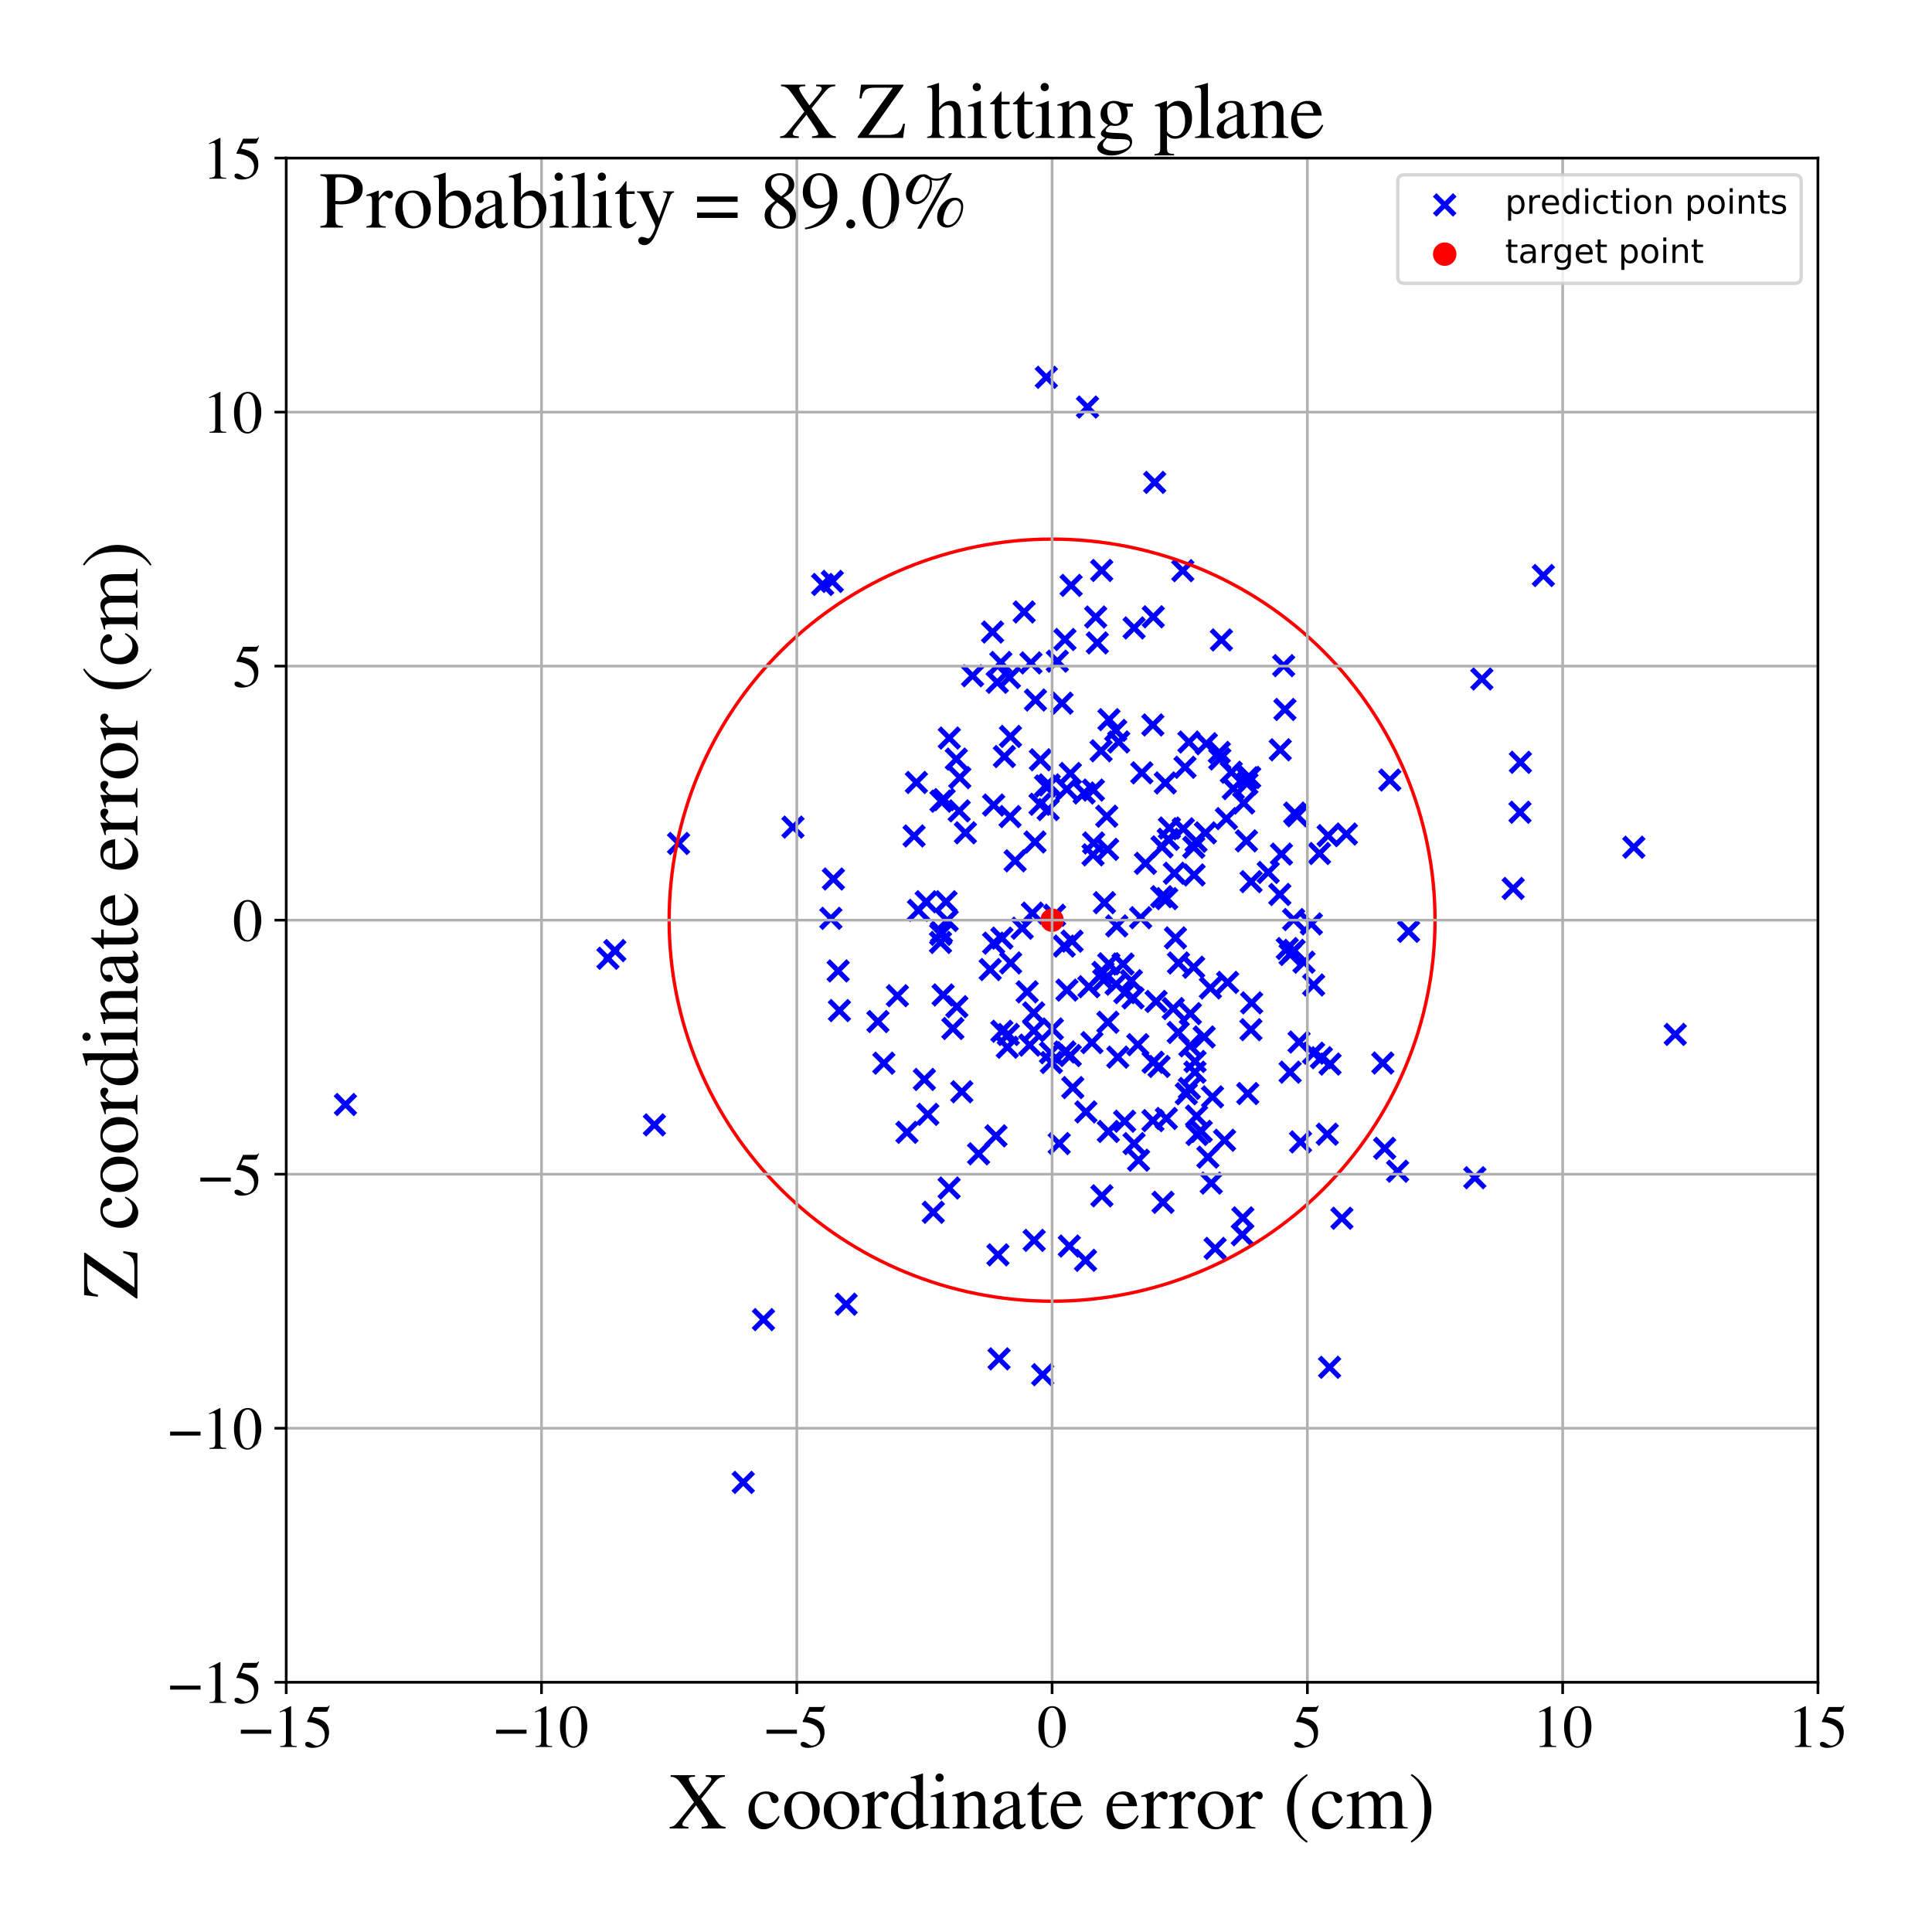 <?xml version="1.0" encoding="utf-8" standalone="no"?>
<!DOCTYPE svg PUBLIC "-//W3C//DTD SVG 1.1//EN"
  "http://www.w3.org/Graphics/SVG/1.1/DTD/svg11.dtd">
<!-- Created with matplotlib (https://matplotlib.org/) -->
<svg height="576pt" version="1.1" viewBox="0 0 576 576" width="576pt" xmlns="http://www.w3.org/2000/svg" xmlns:xlink="http://www.w3.org/1999/xlink">
 <defs>
  <style type="text/css">
*{stroke-linecap:butt;stroke-linejoin:round;}
  </style>
 </defs>
 <g id="figure_1">
  <g id="patch_1">
   <path d="M 0 576 
L 576 576 
L 576 0 
L 0 0 
z
" style="fill:#ffffff;"/>
  </g>
  <g id="axes_1">
   <g id="patch_2">
    <path d="M 85.331 501.548 
L 542 501.548 
L 542 47.121 
L 85.331 47.121 
z
" style="fill:#ffffff;"/>
   </g>
   <g id="PathCollection_1">
    <defs>
     <path d="M -3 3 
L 3 -3 
M -3 -3 
L 3 3 
" id="m8396ea1bb4" style="stroke:#0000ff;stroke-width:1.5;"/>
    </defs>
    <g clip-path="url(#p2323a0bff0)">
     <use style="fill:#0000ff;stroke:#0000ff;stroke-width:1.5;" x="312.491" xlink:href="#m8396ea1bb4" y="241.355"/>
     <use style="fill:#0000ff;stroke:#0000ff;stroke-width:1.5;" x="305.333" xlink:href="#m8396ea1bb4" y="182.451"/>
     <use style="fill:#0000ff;stroke:#0000ff;stroke-width:1.5;" x="308.233" xlink:href="#m8396ea1bb4" y="307.278"/>
     <use style="fill:#0000ff;stroke:#0000ff;stroke-width:1.5;" x="370.792" xlink:href="#m8396ea1bb4" y="239.406"/>
     <use style="fill:#0000ff;stroke:#0000ff;stroke-width:1.5;" x="295.214" xlink:href="#m8396ea1bb4" y="289.051"/>
     <use style="fill:#0000ff;stroke:#0000ff;stroke-width:1.5;" x="314.395" xlink:href="#m8396ea1bb4" y="272.873"/>
     <use style="fill:#0000ff;stroke:#0000ff;stroke-width:1.5;" x="385.81" xlink:href="#m8396ea1bb4" y="283.333"/>
     <use style="fill:#0000ff;stroke:#0000ff;stroke-width:1.5;" x="289.957" xlink:href="#m8396ea1bb4" y="201.464"/>
     <use style="fill:#0000ff;stroke:#0000ff;stroke-width:1.5;" x="387.296" xlink:href="#m8396ea1bb4" y="310.664"/>
     <use style="fill:#0000ff;stroke:#0000ff;stroke-width:1.5;" x="221.587" xlink:href="#m8396ea1bb4" y="441.958"/>
     <use style="fill:#0000ff;stroke:#0000ff;stroke-width:1.5;" x="401.411" xlink:href="#m8396ea1bb4" y="248.656"/>
     <use style="fill:#0000ff;stroke:#0000ff;stroke-width:1.5;" x="280.459" xlink:href="#m8396ea1bb4" y="278.56"/>
     <use style="fill:#0000ff;stroke:#0000ff;stroke-width:1.5;" x="329.066" xlink:href="#m8396ea1bb4" y="292.217"/>
     <use style="fill:#0000ff;stroke:#0000ff;stroke-width:1.5;" x="324.228" xlink:href="#m8396ea1bb4" y="121.359"/>
     <use style="fill:#0000ff;stroke:#0000ff;stroke-width:1.5;" x="390.965" xlink:href="#m8396ea1bb4" y="275.455"/>
     <use style="fill:#0000ff;stroke:#0000ff;stroke-width:1.5;" x="306.986" xlink:href="#m8396ea1bb4" y="311.592"/>
     <use style="fill:#0000ff;stroke:#0000ff;stroke-width:1.5;" x="326.053" xlink:href="#m8396ea1bb4" y="251.315"/>
     <use style="fill:#0000ff;stroke:#0000ff;stroke-width:1.5;" x="272.519" xlink:href="#m8396ea1bb4" y="249.229"/>
     <use style="fill:#0000ff;stroke:#0000ff;stroke-width:1.5;" x="306.223" xlink:href="#m8396ea1bb4" y="295.7"/>
     <use style="fill:#0000ff;stroke:#0000ff;stroke-width:1.5;" x="414.355" xlink:href="#m8396ea1bb4" y="232.56"/>
     <use style="fill:#0000ff;stroke:#0000ff;stroke-width:1.5;" x="313.747" xlink:href="#m8396ea1bb4" y="306.779"/>
     <use style="fill:#0000ff;stroke:#0000ff;stroke-width:1.5;" x="354.891" xlink:href="#m8396ea1bb4" y="302.199"/>
     <use style="fill:#0000ff;stroke:#0000ff;stroke-width:1.5;" x="337.294" xlink:href="#m8396ea1bb4" y="292.389"/>
     <use style="fill:#0000ff;stroke:#0000ff;stroke-width:1.5;" x="318.801" xlink:href="#m8396ea1bb4" y="371.497"/>
     <use style="fill:#0000ff;stroke:#0000ff;stroke-width:1.5;" x="333.253" xlink:href="#m8396ea1bb4" y="315.171"/>
     <use style="fill:#0000ff;stroke:#0000ff;stroke-width:1.5;" x="344.256" xlink:href="#m8396ea1bb4" y="143.819"/>
     <use style="fill:#0000ff;stroke:#0000ff;stroke-width:1.5;" x="227.621" xlink:href="#m8396ea1bb4" y="393.424"/>
     <use style="fill:#0000ff;stroke:#0000ff;stroke-width:1.5;" x="319.617" xlink:href="#m8396ea1bb4" y="280.593"/>
     <use style="fill:#0000ff;stroke:#0000ff;stroke-width:1.5;" x="347.729" xlink:href="#m8396ea1bb4" y="333.455"/>
     <use style="fill:#0000ff;stroke:#0000ff;stroke-width:1.5;" x="282.963" xlink:href="#m8396ea1bb4" y="354.199"/>
     <use style="fill:#0000ff;stroke:#0000ff;stroke-width:1.5;" x="363.522" xlink:href="#m8396ea1bb4" y="224.325"/>
     <use style="fill:#0000ff;stroke:#0000ff;stroke-width:1.5;" x="360.116" xlink:href="#m8396ea1bb4" y="344.989"/>
     <use style="fill:#0000ff;stroke:#0000ff;stroke-width:1.5;" x="333.528" xlink:href="#m8396ea1bb4" y="221.207"/>
     <use style="fill:#0000ff;stroke:#0000ff;stroke-width:1.5;" x="326.658" xlink:href="#m8396ea1bb4" y="183.956"/>
     <use style="fill:#0000ff;stroke:#0000ff;stroke-width:1.5;" x="382.697" xlink:href="#m8396ea1bb4" y="198.451"/>
     <use style="fill:#0000ff;stroke:#0000ff;stroke-width:1.5;" x="330.223" xlink:href="#m8396ea1bb4" y="253.227"/>
     <use style="fill:#0000ff;stroke:#0000ff;stroke-width:1.5;" x="343.836" xlink:href="#m8396ea1bb4" y="183.894"/>
     <use style="fill:#0000ff;stroke:#0000ff;stroke-width:1.5;" x="308.708" xlink:href="#m8396ea1bb4" y="208.704"/>
     <use style="fill:#0000ff;stroke:#0000ff;stroke-width:1.5;" x="354.746" xlink:href="#m8396ea1bb4" y="311.807"/>
     <use style="fill:#0000ff;stroke:#0000ff;stroke-width:1.5;" x="276.61" xlink:href="#m8396ea1bb4" y="332.229"/>
     <use style="fill:#0000ff;stroke:#0000ff;stroke-width:1.5;" x="311.947" xlink:href="#m8396ea1bb4" y="112.492"/>
     <use style="fill:#0000ff;stroke:#0000ff;stroke-width:1.5;" x="286.146" xlink:href="#m8396ea1bb4" y="231.846"/>
     <use style="fill:#0000ff;stroke:#0000ff;stroke-width:1.5;" x="358.132" xlink:href="#m8396ea1bb4" y="337.296"/>
     <use style="fill:#0000ff;stroke:#0000ff;stroke-width:1.5;" x="310.186" xlink:href="#m8396ea1bb4" y="226.519"/>
     <use style="fill:#0000ff;stroke:#0000ff;stroke-width:1.5;" x="316.626" xlink:href="#m8396ea1bb4" y="209.641"/>
     <use style="fill:#0000ff;stroke:#0000ff;stroke-width:1.5;" x="350.444" xlink:href="#m8396ea1bb4" y="279.628"/>
     <use style="fill:#0000ff;stroke:#0000ff;stroke-width:1.5;" x="325.87" xlink:href="#m8396ea1bb4" y="254.853"/>
     <use style="fill:#0000ff;stroke:#0000ff;stroke-width:1.5;" x="323.633" xlink:href="#m8396ea1bb4" y="375.75"/>
     <use style="fill:#0000ff;stroke:#0000ff;stroke-width:1.5;" x="285.275" xlink:href="#m8396ea1bb4" y="300.134"/>
     <use style="fill:#0000ff;stroke:#0000ff;stroke-width:1.5;" x="370.376" xlink:href="#m8396ea1bb4" y="368.136"/>
     <use style="fill:#0000ff;stroke:#0000ff;stroke-width:1.5;" x="297.524" xlink:href="#m8396ea1bb4" y="374.116"/>
     <use style="fill:#0000ff;stroke:#0000ff;stroke-width:1.5;" x="301.303" xlink:href="#m8396ea1bb4" y="287.087"/>
     <use style="fill:#0000ff;stroke:#0000ff;stroke-width:1.5;" x="356.26" xlink:href="#m8396ea1bb4" y="319.646"/>
     <use style="fill:#0000ff;stroke:#0000ff;stroke-width:1.5;" x="332.94" xlink:href="#m8396ea1bb4" y="276.047"/>
     <use style="fill:#0000ff;stroke:#0000ff;stroke-width:1.5;" x="319.338" xlink:href="#m8396ea1bb4" y="174.527"/>
     <use style="fill:#0000ff;stroke:#0000ff;stroke-width:1.5;" x="276.124" xlink:href="#m8396ea1bb4" y="268.847"/>
     <use style="fill:#0000ff;stroke:#0000ff;stroke-width:1.5;" x="347.835" xlink:href="#m8396ea1bb4" y="267.912"/>
     <use style="fill:#0000ff;stroke:#0000ff;stroke-width:1.5;" x="318.097" xlink:href="#m8396ea1bb4" y="295.182"/>
     <use style="fill:#0000ff;stroke:#0000ff;stroke-width:1.5;" x="387.738" xlink:href="#m8396ea1bb4" y="340.454"/>
     <use style="fill:#0000ff;stroke:#0000ff;stroke-width:1.5;" x="346.442" xlink:href="#m8396ea1bb4" y="252.483"/>
     <use style="fill:#0000ff;stroke:#0000ff;stroke-width:1.5;" x="328.457" xlink:href="#m8396ea1bb4" y="170.075"/>
     <use style="fill:#0000ff;stroke:#0000ff;stroke-width:1.5;" x="416.681" xlink:href="#m8396ea1bb4" y="349.18"/>
     <use style="fill:#0000ff;stroke:#0000ff;stroke-width:1.5;" x="347.427" xlink:href="#m8396ea1bb4" y="233.411"/>
     <use style="fill:#0000ff;stroke:#0000ff;stroke-width:1.5;" x="312.826" xlink:href="#m8396ea1bb4" y="234.012"/>
     <use style="fill:#0000ff;stroke:#0000ff;stroke-width:1.5;" x="319.08" xlink:href="#m8396ea1bb4" y="314.696"/>
     <use style="fill:#0000ff;stroke:#0000ff;stroke-width:1.5;" x="296.931" xlink:href="#m8396ea1bb4" y="338.645"/>
     <use style="fill:#0000ff;stroke:#0000ff;stroke-width:1.5;" x="250.264" xlink:href="#m8396ea1bb4" y="301.293"/>
     <use style="fill:#0000ff;stroke:#0000ff;stroke-width:1.5;" x="302.648" xlink:href="#m8396ea1bb4" y="256.637"/>
     <use style="fill:#0000ff;stroke:#0000ff;stroke-width:1.5;" x="280.673" xlink:href="#m8396ea1bb4" y="277.962"/>
     <use style="fill:#0000ff;stroke:#0000ff;stroke-width:1.5;" x="329.962" xlink:href="#m8396ea1bb4" y="243.352"/>
     <use style="fill:#0000ff;stroke:#0000ff;stroke-width:1.5;" x="460.132" xlink:href="#m8396ea1bb4" y="171.583"/>
     <use style="fill:#0000ff;stroke:#0000ff;stroke-width:1.5;" x="356.574" xlink:href="#m8396ea1bb4" y="250.826"/>
     <use style="fill:#0000ff;stroke:#0000ff;stroke-width:1.5;" x="367.091" xlink:href="#m8396ea1bb4" y="230.231"/>
     <use style="fill:#0000ff;stroke:#0000ff;stroke-width:1.5;" x="-1" xlink:href="#m8396ea1bb4" y="271.61"/>
     <use style="fill:#0000ff;stroke:#0000ff;stroke-width:1.5;" x="-1" xlink:href="#m8396ea1bb4" y="349.696"/>
     <use style="fill:#0000ff;stroke:#0000ff;stroke-width:1.5;" x="328.517" xlink:href="#m8396ea1bb4" y="356.515"/>
     <use style="fill:#0000ff;stroke:#0000ff;stroke-width:1.5;" x="400.071" xlink:href="#m8396ea1bb4" y="363.206"/>
     <use style="fill:#0000ff;stroke:#0000ff;stroke-width:1.5;" x="330.624" xlink:href="#m8396ea1bb4" y="214.556"/>
     <use style="fill:#0000ff;stroke:#0000ff;stroke-width:1.5;" x="396.4" xlink:href="#m8396ea1bb4" y="407.647"/>
     <use style="fill:#0000ff;stroke:#0000ff;stroke-width:1.5;" x="285.965" xlink:href="#m8396ea1bb4" y="241.752"/>
     <use style="fill:#0000ff;stroke:#0000ff;stroke-width:1.5;" x="385.994" xlink:href="#m8396ea1bb4" y="242.406"/>
     <use style="fill:#0000ff;stroke:#0000ff;stroke-width:1.5;" x="352.636" xlink:href="#m8396ea1bb4" y="170.133"/>
     <use style="fill:#0000ff;stroke:#0000ff;stroke-width:1.5;" x="300.939" xlink:href="#m8396ea1bb4" y="201.996"/>
     <use style="fill:#0000ff;stroke:#0000ff;stroke-width:1.5;" x="300.614" xlink:href="#m8396ea1bb4" y="308.419"/>
     <use style="fill:#0000ff;stroke:#0000ff;stroke-width:1.5;" x="371.752" xlink:href="#m8396ea1bb4" y="233.632"/>
     <use style="fill:#0000ff;stroke:#0000ff;stroke-width:1.5;" x="348.294" xlink:href="#m8396ea1bb4" y="250.236"/>
     <use style="fill:#0000ff;stroke:#0000ff;stroke-width:1.5;" x="327.153" xlink:href="#m8396ea1bb4" y="191.672"/>
     <use style="fill:#0000ff;stroke:#0000ff;stroke-width:1.5;" x="372.576" xlink:href="#m8396ea1bb4" y="231.781"/>
     <use style="fill:#0000ff;stroke:#0000ff;stroke-width:1.5;" x="273.21" xlink:href="#m8396ea1bb4" y="233.28"/>
     <use style="fill:#0000ff;stroke:#0000ff;stroke-width:1.5;" x="304.758" xlink:href="#m8396ea1bb4" y="276.733"/>
     <use style="fill:#0000ff;stroke:#0000ff;stroke-width:1.5;" x="396.534" xlink:href="#m8396ea1bb4" y="317.24"/>
     <use style="fill:#0000ff;stroke:#0000ff;stroke-width:1.5;" x="283.023" xlink:href="#m8396ea1bb4" y="220.043"/>
     <use style="fill:#0000ff;stroke:#0000ff;stroke-width:1.5;" x="359.652" xlink:href="#m8396ea1bb4" y="221.734"/>
     <use style="fill:#0000ff;stroke:#0000ff;stroke-width:1.5;" x="453.289" xlink:href="#m8396ea1bb4" y="227.278"/>
     <use style="fill:#0000ff;stroke:#0000ff;stroke-width:1.5;" x="382.042" xlink:href="#m8396ea1bb4" y="254.638"/>
     <use style="fill:#0000ff;stroke:#0000ff;stroke-width:1.5;" x="245.259" xlink:href="#m8396ea1bb4" y="174.25"/>
     <use style="fill:#0000ff;stroke:#0000ff;stroke-width:1.5;" x="372" xlink:href="#m8396ea1bb4" y="326.028"/>
     <use style="fill:#0000ff;stroke:#0000ff;stroke-width:1.5;" x="355.997" xlink:href="#m8396ea1bb4" y="260.852"/>
     <use style="fill:#0000ff;stroke:#0000ff;stroke-width:1.5;" x="338.116" xlink:href="#m8396ea1bb4" y="187.215"/>
     <use style="fill:#0000ff;stroke:#0000ff;stroke-width:1.5;" x="381.692" xlink:href="#m8396ea1bb4" y="223.542"/>
     <use style="fill:#0000ff;stroke:#0000ff;stroke-width:1.5;" x="339.441" xlink:href="#m8396ea1bb4" y="345.893"/>
     <use style="fill:#0000ff;stroke:#0000ff;stroke-width:1.5;" x="353.685" xlink:href="#m8396ea1bb4" y="326.091"/>
     <use style="fill:#0000ff;stroke:#0000ff;stroke-width:1.5;" x="340.067" xlink:href="#m8396ea1bb4" y="273.605"/>
     <use style="fill:#0000ff;stroke:#0000ff;stroke-width:1.5;" x="298.697" xlink:href="#m8396ea1bb4" y="307.454"/>
     <use style="fill:#0000ff;stroke:#0000ff;stroke-width:1.5;" x="372.951" xlink:href="#m8396ea1bb4" y="306.982"/>
     <use style="fill:#0000ff;stroke:#0000ff;stroke-width:1.5;" x="354.463" xlink:href="#m8396ea1bb4" y="221.231"/>
     <use style="fill:#0000ff;stroke:#0000ff;stroke-width:1.5;" x="378.094" xlink:href="#m8396ea1bb4" y="260.102"/>
     <use style="fill:#0000ff;stroke:#0000ff;stroke-width:1.5;" x="337.788" xlink:href="#m8396ea1bb4" y="297.512"/>
     <use style="fill:#0000ff;stroke:#0000ff;stroke-width:1.5;" x="278.245" xlink:href="#m8396ea1bb4" y="361.424"/>
     <use style="fill:#0000ff;stroke:#0000ff;stroke-width:1.5;" x="202.308" xlink:href="#m8396ea1bb4" y="251.47"/>
     <use style="fill:#0000ff;stroke:#0000ff;stroke-width:1.5;" x="391.645" xlink:href="#m8396ea1bb4" y="293.654"/>
     <use style="fill:#0000ff;stroke:#0000ff;stroke-width:1.5;" x="281.479" xlink:href="#m8396ea1bb4" y="238.384"/>
     <use style="fill:#0000ff;stroke:#0000ff;stroke-width:1.5;" x="236.406" xlink:href="#m8396ea1bb4" y="246.595"/>
     <use style="fill:#0000ff;stroke:#0000ff;stroke-width:1.5;" x="487.099" xlink:href="#m8396ea1bb4" y="252.591"/>
     <use style="fill:#0000ff;stroke:#0000ff;stroke-width:1.5;" x="350.123" xlink:href="#m8396ea1bb4" y="260.342"/>
     <use style="fill:#0000ff;stroke:#0000ff;stroke-width:1.5;" x="352.777" xlink:href="#m8396ea1bb4" y="247.098"/>
     <use style="fill:#0000ff;stroke:#0000ff;stroke-width:1.5;" x="381.562" xlink:href="#m8396ea1bb4" y="266.67"/>
     <use style="fill:#0000ff;stroke:#0000ff;stroke-width:1.5;" x="183.299" xlink:href="#m8396ea1bb4" y="283.407"/>
     <use style="fill:#0000ff;stroke:#0000ff;stroke-width:1.5;" x="267.548" xlink:href="#m8396ea1bb4" y="296.86"/>
     <use style="fill:#0000ff;stroke:#0000ff;stroke-width:1.5;" x="297.308" xlink:href="#m8396ea1bb4" y="203.421"/>
     <use style="fill:#0000ff;stroke:#0000ff;stroke-width:1.5;" x="181.258" xlink:href="#m8396ea1bb4" y="285.697"/>
     <use style="fill:#0000ff;stroke:#0000ff;stroke-width:1.5;" x="298.703" xlink:href="#m8396ea1bb4" y="279.703"/>
     <use style="fill:#0000ff;stroke:#0000ff;stroke-width:1.5;" x="412.265" xlink:href="#m8396ea1bb4" y="316.93"/>
     <use style="fill:#0000ff;stroke:#0000ff;stroke-width:1.5;" x="275.595" xlink:href="#m8396ea1bb4" y="321.821"/>
     <use style="fill:#0000ff;stroke:#0000ff;stroke-width:1.5;" x="280.55" xlink:href="#m8396ea1bb4" y="238.872"/>
     <use style="fill:#0000ff;stroke:#0000ff;stroke-width:1.5;" x="296.24" xlink:href="#m8396ea1bb4" y="240.017"/>
     <use style="fill:#0000ff;stroke:#0000ff;stroke-width:1.5;" x="363.666" xlink:href="#m8396ea1bb4" y="226.279"/>
     <use style="fill:#0000ff;stroke:#0000ff;stroke-width:1.5;" x="365.629" xlink:href="#m8396ea1bb4" y="244.058"/>
     <use style="fill:#0000ff;stroke:#0000ff;stroke-width:1.5;" x="249.889" xlink:href="#m8396ea1bb4" y="289.471"/>
     <use style="fill:#0000ff;stroke:#0000ff;stroke-width:1.5;" x="419.948" xlink:href="#m8396ea1bb4" y="277.664"/>
     <use style="fill:#0000ff;stroke:#0000ff;stroke-width:1.5;" x="318.055" xlink:href="#m8396ea1bb4" y="235.289"/>
     <use style="fill:#0000ff;stroke:#0000ff;stroke-width:1.5;" x="298.391" xlink:href="#m8396ea1bb4" y="197.508"/>
     <use style="fill:#0000ff;stroke:#0000ff;stroke-width:1.5;" x="307.81" xlink:href="#m8396ea1bb4" y="272.241"/>
     <use style="fill:#0000ff;stroke:#0000ff;stroke-width:1.5;" x="308.565" xlink:href="#m8396ea1bb4" y="251.033"/>
     <use style="fill:#0000ff;stroke:#0000ff;stroke-width:1.5;" x="499.449" xlink:href="#m8396ea1bb4" y="308.391"/>
     <use style="fill:#0000ff;stroke:#0000ff;stroke-width:1.5;" x="351.277" xlink:href="#m8396ea1bb4" y="307.827"/>
     <use style="fill:#0000ff;stroke:#0000ff;stroke-width:1.5;" x="351.343" xlink:href="#m8396ea1bb4" y="287.093"/>
     <use style="fill:#0000ff;stroke:#0000ff;stroke-width:1.5;" x="346.737" xlink:href="#m8396ea1bb4" y="358.454"/>
     <use style="fill:#0000ff;stroke:#0000ff;stroke-width:1.5;" x="393.394" xlink:href="#m8396ea1bb4" y="254.454"/>
     <use style="fill:#0000ff;stroke:#0000ff;stroke-width:1.5;" x="388.762" xlink:href="#m8396ea1bb4" y="286.868"/>
     <use style="fill:#0000ff;stroke:#0000ff;stroke-width:1.5;" x="315.231" xlink:href="#m8396ea1bb4" y="197.116"/>
     <use style="fill:#0000ff;stroke:#0000ff;stroke-width:1.5;" x="384.628" xlink:href="#m8396ea1bb4" y="284.56"/>
     <use style="fill:#0000ff;stroke:#0000ff;stroke-width:1.5;" x="356.874" xlink:href="#m8396ea1bb4" y="338.224"/>
     <use style="fill:#0000ff;stroke:#0000ff;stroke-width:1.5;" x="334.817" xlink:href="#m8396ea1bb4" y="287.42"/>
     <use style="fill:#0000ff;stroke:#0000ff;stroke-width:1.5;" x="384.629" xlink:href="#m8396ea1bb4" y="319.653"/>
     <use style="fill:#0000ff;stroke:#0000ff;stroke-width:1.5;" x="324.631" xlink:href="#m8396ea1bb4" y="294.184"/>
     <use style="fill:#0000ff;stroke:#0000ff;stroke-width:1.5;" x="261.745" xlink:href="#m8396ea1bb4" y="304.556"/>
     <use style="fill:#0000ff;stroke:#0000ff;stroke-width:1.5;" x="317.493" xlink:href="#m8396ea1bb4" y="190.662"/>
     <use style="fill:#0000ff;stroke:#0000ff;stroke-width:1.5;" x="346.352" xlink:href="#m8396ea1bb4" y="267.341"/>
     <use style="fill:#0000ff;stroke:#0000ff;stroke-width:1.5;" x="102.982" xlink:href="#m8396ea1bb4" y="329.296"/>
     <use style="fill:#0000ff;stroke:#0000ff;stroke-width:1.5;" x="371.606" xlink:href="#m8396ea1bb4" y="250.697"/>
     <use style="fill:#0000ff;stroke:#0000ff;stroke-width:1.5;" x="356.287" xlink:href="#m8396ea1bb4" y="316.463"/>
     <use style="fill:#0000ff;stroke:#0000ff;stroke-width:1.5;" x="451.136" xlink:href="#m8396ea1bb4" y="264.888"/>
     <use style="fill:#0000ff;stroke:#0000ff;stroke-width:1.5;" x="439.698" xlink:href="#m8396ea1bb4" y="351.123"/>
     <use style="fill:#0000ff;stroke:#0000ff;stroke-width:1.5;" x="395.953" xlink:href="#m8396ea1bb4" y="249.137"/>
     <use style="fill:#0000ff;stroke:#0000ff;stroke-width:1.5;" x="291.752" xlink:href="#m8396ea1bb4" y="343.991"/>
     <use style="fill:#0000ff;stroke:#0000ff;stroke-width:1.5;" x="248.141" xlink:href="#m8396ea1bb4" y="173.346"/>
     <use style="fill:#0000ff;stroke:#0000ff;stroke-width:1.5;" x="252.27" xlink:href="#m8396ea1bb4" y="388.83"/>
     <use style="fill:#0000ff;stroke:#0000ff;stroke-width:1.5;" x="247.715" xlink:href="#m8396ea1bb4" y="273.791"/>
     <use style="fill:#0000ff;stroke:#0000ff;stroke-width:1.5;" x="329.269" xlink:href="#m8396ea1bb4" y="269.125"/>
     <use style="fill:#0000ff;stroke:#0000ff;stroke-width:1.5;" x="361.495" xlink:href="#m8396ea1bb4" y="327.019"/>
     <use style="fill:#0000ff;stroke:#0000ff;stroke-width:1.5;" x="355.869" xlink:href="#m8396ea1bb4" y="288.366"/>
     <use style="fill:#0000ff;stroke:#0000ff;stroke-width:1.5;" x="338.107" xlink:href="#m8396ea1bb4" y="340.954"/>
     <use style="fill:#0000ff;stroke:#0000ff;stroke-width:1.5;" x="383.782" xlink:href="#m8396ea1bb4" y="282.804"/>
     <use style="fill:#0000ff;stroke:#0000ff;stroke-width:1.5;" x="393.954" xlink:href="#m8396ea1bb4" y="315.341"/>
     <use style="fill:#0000ff;stroke:#0000ff;stroke-width:1.5;" x="313.453" xlink:href="#m8396ea1bb4" y="316.775"/>
     <use style="fill:#0000ff;stroke:#0000ff;stroke-width:1.5;" x="353.291" xlink:href="#m8396ea1bb4" y="228.75"/>
     <use style="fill:#0000ff;stroke:#0000ff;stroke-width:1.5;" x="341.502" xlink:href="#m8396ea1bb4" y="257.389"/>
     <use style="fill:#0000ff;stroke:#0000ff;stroke-width:1.5;" x="359.004" xlink:href="#m8396ea1bb4" y="309.159"/>
     <use style="fill:#0000ff;stroke:#0000ff;stroke-width:1.5;" x="332.753" xlink:href="#m8396ea1bb4" y="293.419"/>
     <use style="fill:#0000ff;stroke:#0000ff;stroke-width:1.5;" x="311.702" xlink:href="#m8396ea1bb4" y="234.329"/>
     <use style="fill:#0000ff;stroke:#0000ff;stroke-width:1.5;" x="301.258" xlink:href="#m8396ea1bb4" y="219.558"/>
     <use style="fill:#0000ff;stroke:#0000ff;stroke-width:1.5;" x="300.323" xlink:href="#m8396ea1bb4" y="312.219"/>
     <use style="fill:#0000ff;stroke:#0000ff;stroke-width:1.5;" x="317.283" xlink:href="#m8396ea1bb4" y="282.059"/>
     <use style="fill:#0000ff;stroke:#0000ff;stroke-width:1.5;" x="365.087" xlink:href="#m8396ea1bb4" y="339.953"/>
     <use style="fill:#0000ff;stroke:#0000ff;stroke-width:1.5;" x="308.323" xlink:href="#m8396ea1bb4" y="369.797"/>
     <use style="fill:#0000ff;stroke:#0000ff;stroke-width:1.5;" x="285.107" xlink:href="#m8396ea1bb4" y="226.314"/>
     <use style="fill:#0000ff;stroke:#0000ff;stroke-width:1.5;" x="365.998" xlink:href="#m8396ea1bb4" y="292.884"/>
     <use style="fill:#0000ff;stroke:#0000ff;stroke-width:1.5;" x="343.778" xlink:href="#m8396ea1bb4" y="316.689"/>
     <use style="fill:#0000ff;stroke:#0000ff;stroke-width:1.5;" x="383.078" xlink:href="#m8396ea1bb4" y="211.519"/>
     <use style="fill:#0000ff;stroke:#0000ff;stroke-width:1.5;" x="340.422" xlink:href="#m8396ea1bb4" y="230.406"/>
     <use style="fill:#0000ff;stroke:#0000ff;stroke-width:1.5;" x="315.788" xlink:href="#m8396ea1bb4" y="340.929"/>
     <use style="fill:#0000ff;stroke:#0000ff;stroke-width:1.5;" x="325.973" xlink:href="#m8396ea1bb4" y="235.551"/>
     <use style="fill:#0000ff;stroke:#0000ff;stroke-width:1.5;" x="441.8" xlink:href="#m8396ea1bb4" y="202.429"/>
     <use style="fill:#0000ff;stroke:#0000ff;stroke-width:1.5;" x="273.839" xlink:href="#m8396ea1bb4" y="271.407"/>
     <use style="fill:#0000ff;stroke:#0000ff;stroke-width:1.5;" x="281.174" xlink:href="#m8396ea1bb4" y="296.634"/>
     <use style="fill:#0000ff;stroke:#0000ff;stroke-width:1.5;" x="332.637" xlink:href="#m8396ea1bb4" y="217.76"/>
     <use style="fill:#0000ff;stroke:#0000ff;stroke-width:1.5;" x="308.174" xlink:href="#m8396ea1bb4" y="301.979"/>
     <use style="fill:#0000ff;stroke:#0000ff;stroke-width:1.5;" x="286.747" xlink:href="#m8396ea1bb4" y="325.496"/>
     <use style="fill:#0000ff;stroke:#0000ff;stroke-width:1.5;" x="330.567" xlink:href="#m8396ea1bb4" y="287.335"/>
     <use style="fill:#0000ff;stroke:#0000ff;stroke-width:1.5;" x="349.787" xlink:href="#m8396ea1bb4" y="300.705"/>
     <use style="fill:#0000ff;stroke:#0000ff;stroke-width:1.5;" x="453.17" xlink:href="#m8396ea1bb4" y="242.163"/>
     <use style="fill:#0000ff;stroke:#0000ff;stroke-width:1.5;" x="282.385" xlink:href="#m8396ea1bb4" y="274.434"/>
     <use style="fill:#0000ff;stroke:#0000ff;stroke-width:1.5;" x="348.652" xlink:href="#m8396ea1bb4" y="246.866"/>
     <use style="fill:#0000ff;stroke:#0000ff;stroke-width:1.5;" x="310.057" xlink:href="#m8396ea1bb4" y="239.78"/>
     <use style="fill:#0000ff;stroke:#0000ff;stroke-width:1.5;" x="317.471" xlink:href="#m8396ea1bb4" y="313.635"/>
     <use style="fill:#0000ff;stroke:#0000ff;stroke-width:1.5;" x="360.863" xlink:href="#m8396ea1bb4" y="294.55"/>
     <use style="fill:#0000ff;stroke:#0000ff;stroke-width:1.5;" x="367.69" xlink:href="#m8396ea1bb4" y="235.111"/>
     <use style="fill:#0000ff;stroke:#0000ff;stroke-width:1.5;" x="330.434" xlink:href="#m8396ea1bb4" y="337.323"/>
     <use style="fill:#0000ff;stroke:#0000ff;stroke-width:1.5;" x="319.11" xlink:href="#m8396ea1bb4" y="230.604"/>
     <use style="fill:#0000ff;stroke:#0000ff;stroke-width:1.5;" x="325.535" xlink:href="#m8396ea1bb4" y="310.845"/>
     <use style="fill:#0000ff;stroke:#0000ff;stroke-width:1.5;" x="373.156" xlink:href="#m8396ea1bb4" y="298.991"/>
     <use style="fill:#0000ff;stroke:#0000ff;stroke-width:1.5;" x="370.539" xlink:href="#m8396ea1bb4" y="363.089"/>
     <use style="fill:#0000ff;stroke:#0000ff;stroke-width:1.5;" x="362.268" xlink:href="#m8396ea1bb4" y="372.192"/>
     <use style="fill:#0000ff;stroke:#0000ff;stroke-width:1.5;" x="343.729" xlink:href="#m8396ea1bb4" y="334.098"/>
     <use style="fill:#0000ff;stroke:#0000ff;stroke-width:1.5;" x="359.385" xlink:href="#m8396ea1bb4" y="248.317"/>
     <use style="fill:#0000ff;stroke:#0000ff;stroke-width:1.5;" x="335.297" xlink:href="#m8396ea1bb4" y="334.281"/>
     <use style="fill:#0000ff;stroke:#0000ff;stroke-width:1.5;" x="371.936" xlink:href="#m8396ea1bb4" y="231.886"/>
     <use style="fill:#0000ff;stroke:#0000ff;stroke-width:1.5;" x="328.278" xlink:href="#m8396ea1bb4" y="223.839"/>
     <use style="fill:#0000ff;stroke:#0000ff;stroke-width:1.5;" x="195.103" xlink:href="#m8396ea1bb4" y="335.37"/>
     <use style="fill:#0000ff;stroke:#0000ff;stroke-width:1.5;" x="412.82" xlink:href="#m8396ea1bb4" y="342.363"/>
     <use style="fill:#0000ff;stroke:#0000ff;stroke-width:1.5;" x="339.231" xlink:href="#m8396ea1bb4" y="311.452"/>
     <use style="fill:#0000ff;stroke:#0000ff;stroke-width:1.5;" x="284.081" xlink:href="#m8396ea1bb4" y="306.629"/>
     <use style="fill:#0000ff;stroke:#0000ff;stroke-width:1.5;" x="330.306" xlink:href="#m8396ea1bb4" y="304.769"/>
     <use style="fill:#0000ff;stroke:#0000ff;stroke-width:1.5;" x="335.353" xlink:href="#m8396ea1bb4" y="295.943"/>
     <use style="fill:#0000ff;stroke:#0000ff;stroke-width:1.5;" x="343.703" xlink:href="#m8396ea1bb4" y="216.134"/>
     <use style="fill:#0000ff;stroke:#0000ff;stroke-width:1.5;" x="372.993" xlink:href="#m8396ea1bb4" y="262.849"/>
     <use style="fill:#0000ff;stroke:#0000ff;stroke-width:1.5;" x="301.136" xlink:href="#m8396ea1bb4" y="243.458"/>
     <use style="fill:#0000ff;stroke:#0000ff;stroke-width:1.5;" x="307.364" xlink:href="#m8396ea1bb4" y="197.639"/>
     <use style="fill:#0000ff;stroke:#0000ff;stroke-width:1.5;" x="345.554" xlink:href="#m8396ea1bb4" y="317.943"/>
     <use style="fill:#0000ff;stroke:#0000ff;stroke-width:1.5;" x="386.713" xlink:href="#m8396ea1bb4" y="243.209"/>
     <use style="fill:#0000ff;stroke:#0000ff;stroke-width:1.5;" x="354.593" xlink:href="#m8396ea1bb4" y="324.505"/>
     <use style="fill:#0000ff;stroke:#0000ff;stroke-width:1.5;" x="295.922" xlink:href="#m8396ea1bb4" y="188.429"/>
     <use style="fill:#0000ff;stroke:#0000ff;stroke-width:1.5;" x="323.743" xlink:href="#m8396ea1bb4" y="331.502"/>
     <use style="fill:#0000ff;stroke:#0000ff;stroke-width:1.5;" x="263.509" xlink:href="#m8396ea1bb4" y="316.974"/>
     <use style="fill:#0000ff;stroke:#0000ff;stroke-width:1.5;" x="391.625" xlink:href="#m8396ea1bb4" y="313.995"/>
     <use style="fill:#0000ff;stroke:#0000ff;stroke-width:1.5;" x="248.467" xlink:href="#m8396ea1bb4" y="262.066"/>
     <use style="fill:#0000ff;stroke:#0000ff;stroke-width:1.5;" x="282.045" xlink:href="#m8396ea1bb4" y="268.853"/>
     <use style="fill:#0000ff;stroke:#0000ff;stroke-width:1.5;" x="310.858" xlink:href="#m8396ea1bb4" y="409.85"/>
     <use style="fill:#0000ff;stroke:#0000ff;stroke-width:1.5;" x="395.706" xlink:href="#m8396ea1bb4" y="338.141"/>
     <use style="fill:#0000ff;stroke:#0000ff;stroke-width:1.5;" x="361.116" xlink:href="#m8396ea1bb4" y="352.727"/>
     <use style="fill:#0000ff;stroke:#0000ff;stroke-width:1.5;" x="287.819" xlink:href="#m8396ea1bb4" y="248.297"/>
     <use style="fill:#0000ff;stroke:#0000ff;stroke-width:1.5;" x="355.911" xlink:href="#m8396ea1bb4" y="252.615"/>
     <use style="fill:#0000ff;stroke:#0000ff;stroke-width:1.5;" x="296.241" xlink:href="#m8396ea1bb4" y="281.189"/>
     <use style="fill:#0000ff;stroke:#0000ff;stroke-width:1.5;" x="364.147" xlink:href="#m8396ea1bb4" y="190.787"/>
     <use style="fill:#0000ff;stroke:#0000ff;stroke-width:1.5;" x="319.84" xlink:href="#m8396ea1bb4" y="324.249"/>
     <use style="fill:#0000ff;stroke:#0000ff;stroke-width:1.5;" x="270.399" xlink:href="#m8396ea1bb4" y="337.588"/>
     <use style="fill:#0000ff;stroke:#0000ff;stroke-width:1.5;" x="323.208" xlink:href="#m8396ea1bb4" y="236.424"/>
     <use style="fill:#0000ff;stroke:#0000ff;stroke-width:1.5;" x="385.68" xlink:href="#m8396ea1bb4" y="274.147"/>
     <use style="fill:#0000ff;stroke:#0000ff;stroke-width:1.5;" x="313.184" xlink:href="#m8396ea1bb4" y="313.872"/>
     <use style="fill:#0000ff;stroke:#0000ff;stroke-width:1.5;" x="297.854" xlink:href="#m8396ea1bb4" y="405.124"/>
     <use style="fill:#0000ff;stroke:#0000ff;stroke-width:1.5;" x="356.739" xlink:href="#m8396ea1bb4" y="332.732"/>
     <use style="fill:#0000ff;stroke:#0000ff;stroke-width:1.5;" x="344.664" xlink:href="#m8396ea1bb4" y="298.563"/>
     <use style="fill:#0000ff;stroke:#0000ff;stroke-width:1.5;" x="280.396" xlink:href="#m8396ea1bb4" y="280.979"/>
     <use style="fill:#0000ff;stroke:#0000ff;stroke-width:1.5;" x="299.446" xlink:href="#m8396ea1bb4" y="225.558"/>
     <use style="fill:#0000ff;stroke:#0000ff;stroke-width:1.5;" x="328.836" xlink:href="#m8396ea1bb4" y="289.914"/>
    </g>
   </g>
   <g id="PathCollection_2">
    <defs>
     <path d="M 0 3 
C 0.796 3 1.559 2.684 2.121 2.121 
C 2.684 1.559 3 0.796 3 0 
C 3 -0.796 2.684 -1.559 2.121 -2.121 
C 1.559 -2.684 0.796 -3 0 -3 
C -0.796 -3 -1.559 -2.684 -2.121 -2.121 
C -2.684 -1.559 -3 -0.796 -3 0 
C -3 0.796 -2.684 1.559 -2.121 2.121 
C -1.559 2.684 -0.796 3 0 3 
z
" id="m94fd4d11d0" style="stroke:#ff0000;"/>
    </defs>
    <g clip-path="url(#p2323a0bff0)">
     <use style="fill:#ff0000;stroke:#ff0000;" x="313.666" xlink:href="#m94fd4d11d0" y="274.334"/>
    </g>
   </g>
   <g id="patch_3">
    <path clip-path="url(#p2323a0bff0)" d="M 313.666 387.941 
C 343.943 387.941 372.985 375.971 394.394 354.666 
C 415.803 333.362 427.833 304.463 427.833 274.334 
C 427.833 244.206 415.803 215.307 394.394 194.002 
C 372.985 172.698 343.943 160.728 313.666 160.728 
C 283.388 160.728 254.347 172.698 232.937 194.002 
C 211.528 215.307 199.498 244.206 199.498 274.334 
C 199.498 304.463 211.528 333.362 232.937 354.666 
C 254.347 375.971 283.388 387.941 313.666 387.941 
z
" style="fill:none;stroke:#ff0000;stroke-linejoin:miter;"/>
   </g>
   <g id="matplotlib.axis_1">
    <g id="xtick_1">
     <g id="line2d_1">
      <path clip-path="url(#p2323a0bff0)" d="M 85.331 501.548 
L 85.331 47.121 
" style="fill:none;stroke:#b0b0b0;stroke-linecap:square;stroke-width:0.8;"/>
     </g>
     <g id="line2d_2">
      <defs>
       <path d="M 0 0 
L 0 3.5 
" id="mc1d00c183c" style="stroke:#000000;stroke-width:0.8;"/>
      </defs>
      <g>
       <use style="stroke:#000000;stroke-width:0.8;" x="85.331" xlink:href="#mc1d00c183c" y="501.548"/>
      </g>
     </g>
     <g id="text_1">
      <!-- −15 -->
      <defs>
       <path d="M 3 22 
L 3 28.594 
L 53.406 28.594 
L 53.406 22 
z
" id="FreeSerif-8722"/>
       <path d="M 18.297 59.297 
Q 16.5 59.297 11.094 57.094 
L 11.094 58.5 
L 29.094 67.594 
L 29.906 67.406 
L 29.906 7.406 
Q 29.906 3.797 31.703 2.688 
Q 33.5 1.594 39.406 1.5 
L 39.406 0 
L 11.797 0 
L 11.797 1.5 
Q 17.406 1.703 19.344 3.141 
Q 21.297 4.594 21.297 9.297 
L 21.297 54.594 
Q 21.297 59.297 18.297 59.297 
z
" id="FreeSerif-49"/>
       <path d="M 35.703 19.406 
Q 35.703 24.703 33.344 28.797 
Q 31 32.906 27.641 35.156 
Q 24.297 37.406 20.141 38.844 
Q 16 40.297 12.953 40.75 
Q 9.906 41.203 7.594 41.203 
Q 6.406 41.203 6.406 42 
Q 6.406 42.297 6.5 42.5 
L 17.406 66.203 
L 38.297 66.203 
Q 39.906 66.203 40.844 66.703 
Q 41.797 67.203 42.906 68.797 
L 43.797 68.094 
L 40 59.203 
Q 39.594 58.297 37.703 58.297 
L 18.094 58.297 
L 13.906 49.797 
Q 28.5 47.203 35.594 41.344 
Q 42.703 35.5 42.703 24.203 
Q 42.703 18.297 40.844 13.688 
Q 39 9.094 36.141 6.297 
Q 33.297 3.5 29.547 1.703 
Q 25.797 -0.094 22.344 -0.75 
Q 18.906 -1.406 15.406 -1.406 
Q 9.797 -1.406 6.5 0.25 
Q 3.203 1.906 3.203 4.797 
Q 3.203 8.5 7.5 8.5 
Q 10.297 8.5 14.75 5.391 
Q 19.203 2.297 21.797 2.297 
Q 27.703 2.297 31.703 7.25 
Q 35.703 12.203 35.703 19.406 
z
" id="FreeSerif-53"/>
      </defs>
      <g transform="translate(71.255 520.841)scale(0.18 -0.18)">
       <use xlink:href="#FreeSerif-8722"/>
       <use x="56.4" xlink:href="#FreeSerif-49"/>
       <use x="106.4" xlink:href="#FreeSerif-53"/>
      </g>
     </g>
    </g>
    <g id="xtick_2">
     <g id="line2d_3">
      <path clip-path="url(#p2323a0bff0)" d="M 161.443 501.548 
L 161.443 47.121 
" style="fill:none;stroke:#b0b0b0;stroke-linecap:square;stroke-width:0.8;"/>
     </g>
     <g id="line2d_4">
      <g>
       <use style="stroke:#000000;stroke-width:0.8;" x="161.443" xlink:href="#mc1d00c183c" y="501.548"/>
      </g>
     </g>
     <g id="text_2">
      <!-- −10 -->
      <defs>
       <path d="M 47.594 17.797 
Q 35.203 -1.406 25 -1.406 
Q 14.797 -1.406 8.594 8.391 
Q 2.406 18.203 2.406 33.594 
Q 2.406 48.094 8.594 57.844 
Q 14.797 67.594 25.406 67.594 
Q 35.203 67.594 41.391 58 
Q 47.594 48.406 47.594 33 
Q 47.594 17.797 35.203 -1.406 
z
M 25.094 65 
Q 12 65 12 32.703 
Q 12 1.203 25 1.203 
Q 38 1.203 38 32.797 
Q 38 48.5 34.703 56.75 
Q 31.406 65 25.094 65 
z
" id="FreeSerif-48"/>
      </defs>
      <g transform="translate(147.366 520.841)scale(0.18 -0.18)">
       <use xlink:href="#FreeSerif-8722"/>
       <use x="56.4" xlink:href="#FreeSerif-49"/>
       <use x="106.4" xlink:href="#FreeSerif-48"/>
      </g>
     </g>
    </g>
    <g id="xtick_3">
     <g id="line2d_5">
      <path clip-path="url(#p2323a0bff0)" d="M 237.554 501.548 
L 237.554 47.121 
" style="fill:none;stroke:#b0b0b0;stroke-linecap:square;stroke-width:0.8;"/>
     </g>
     <g id="line2d_6">
      <g>
       <use style="stroke:#000000;stroke-width:0.8;" x="237.554" xlink:href="#mc1d00c183c" y="501.548"/>
      </g>
     </g>
     <g id="text_3">
      <!-- −5 -->
      <g transform="translate(227.978 520.841)scale(0.18 -0.18)">
       <use xlink:href="#FreeSerif-8722"/>
       <use x="56.4" xlink:href="#FreeSerif-53"/>
      </g>
     </g>
    </g>
    <g id="xtick_4">
     <g id="line2d_7">
      <path clip-path="url(#p2323a0bff0)" d="M 313.666 501.548 
L 313.666 47.121 
" style="fill:none;stroke:#b0b0b0;stroke-linecap:square;stroke-width:0.8;"/>
     </g>
     <g id="line2d_8">
      <g>
       <use style="stroke:#000000;stroke-width:0.8;" x="313.666" xlink:href="#mc1d00c183c" y="501.548"/>
      </g>
     </g>
     <g id="text_4">
      <!-- 0 -->
      <g transform="translate(309.166 520.841)scale(0.18 -0.18)">
       <use xlink:href="#FreeSerif-48"/>
      </g>
     </g>
    </g>
    <g id="xtick_5">
     <g id="line2d_9">
      <path clip-path="url(#p2323a0bff0)" d="M 389.777 501.548 
L 389.777 47.121 
" style="fill:none;stroke:#b0b0b0;stroke-linecap:square;stroke-width:0.8;"/>
     </g>
     <g id="line2d_10">
      <g>
       <use style="stroke:#000000;stroke-width:0.8;" x="389.777" xlink:href="#mc1d00c183c" y="501.548"/>
      </g>
     </g>
     <g id="text_5">
      <!-- 5 -->
      <g transform="translate(385.277 520.841)scale(0.18 -0.18)">
       <use xlink:href="#FreeSerif-53"/>
      </g>
     </g>
    </g>
    <g id="xtick_6">
     <g id="line2d_11">
      <path clip-path="url(#p2323a0bff0)" d="M 465.889 501.548 
L 465.889 47.121 
" style="fill:none;stroke:#b0b0b0;stroke-linecap:square;stroke-width:0.8;"/>
     </g>
     <g id="line2d_12">
      <g>
       <use style="stroke:#000000;stroke-width:0.8;" x="465.889" xlink:href="#mc1d00c183c" y="501.548"/>
      </g>
     </g>
     <g id="text_6">
      <!-- 10 -->
      <g transform="translate(456.889 520.841)scale(0.18 -0.18)">
       <use xlink:href="#FreeSerif-49"/>
       <use x="50" xlink:href="#FreeSerif-48"/>
      </g>
     </g>
    </g>
    <g id="xtick_7">
     <g id="line2d_13">
      <path clip-path="url(#p2323a0bff0)" d="M 542 501.548 
L 542 47.121 
" style="fill:none;stroke:#b0b0b0;stroke-linecap:square;stroke-width:0.8;"/>
     </g>
     <g id="line2d_14">
      <g>
       <use style="stroke:#000000;stroke-width:0.8;" x="542" xlink:href="#mc1d00c183c" y="501.548"/>
      </g>
     </g>
     <g id="text_7">
      <!-- 15 -->
      <g transform="translate(533 520.841)scale(0.18 -0.18)">
       <use xlink:href="#FreeSerif-49"/>
       <use x="50" xlink:href="#FreeSerif-53"/>
      </g>
     </g>
    </g>
    <g id="text_8">
     <!-- X coordinate error (cm) -->
     <defs>
      <path d="M 69.594 66.203 
L 69.594 64.297 
Q 64.703 64 62.047 62.344 
Q 59.406 60.703 54.703 54.906 
L 40.094 36.703 
L 59.297 9.297 
Q 62.297 5 64.297 3.703 
Q 66.297 2.406 70.406 1.906 
L 70.406 0 
L 40.703 0 
L 40.703 1.906 
Q 44.797 2.297 46.594 2.938 
Q 48.406 3.594 48.406 5 
Q 48.406 7.203 43.297 14.797 
L 33.797 28.797 
L 21.906 14 
Q 16.703 7.5 16.703 5.406 
Q 16.703 3.703 18.297 2.953 
Q 19.906 2.203 24.297 1.906 
L 24.297 0 
L 1 0 
L 1 1.906 
Q 4.906 2.203 7 3.797 
Q 9.094 5.406 15.5 13.297 
L 31.203 32.594 
L 20.297 48.594 
Q 13.297 58.906 10.25 61.5 
Q 7.203 64.094 2.203 64.297 
L 2.203 66.203 
L 32.406 66.203 
L 32.406 64.297 
L 29.594 64.203 
Q 24.797 64.094 24.797 61.297 
Q 24.797 58.094 33.297 46.297 
L 37.5 40.406 
L 48.797 54.203 
Q 52.797 59.203 52.797 61.094 
Q 52.797 62.797 51.344 63.438 
Q 49.906 64.094 45.797 64.297 
L 45.797 66.203 
z
" id="FreeSerif-88"/>
      <path id="FreeSerif-32"/>
      <path d="M 2.5 21.297 
Q 2.5 32.406 9.047 39.203 
Q 15.594 46 24.406 46 
Q 30.703 46 35.25 42.953 
Q 39.797 39.906 39.797 35.703 
Q 39.797 34 38.391 32.75 
Q 37 31.5 35 31.5 
Q 31.594 31.5 30.297 36.094 
L 29.703 38.297 
Q 28.906 41.094 27.703 42.094 
Q 26.5 43.094 23.797 43.094 
Q 17.703 43.094 13.953 38.25 
Q 10.203 33.406 10.203 25.703 
Q 10.203 17.094 14.547 11.641 
Q 18.906 6.203 25.703 6.203 
Q 30 6.203 33.094 8.25 
Q 36.203 10.297 39.797 15.594 
L 41.203 14.703 
Q 40.203 12.703 39.453 11.391 
Q 38.703 10.094 36.75 7.5 
Q 34.797 4.906 32.891 3.297 
Q 31 1.703 27.891 0.344 
Q 24.797 -1 21.5 -1 
Q 13.203 -1 7.844 5.25 
Q 2.5 11.5 2.5 21.297 
z
" id="FreeSerif-99"/>
      <path d="M 24.594 46 
Q 34.203 46 40.391 39.594 
Q 46.594 33.203 46.594 23.406 
Q 46.594 13 40.188 6 
Q 33.797 -1 24.391 -1 
Q 15 -1 8.75 5.75 
Q 2.5 12.5 2.5 22.594 
Q 2.5 32.906 8.641 39.453 
Q 14.797 46 24.594 46 
z
M 11.5 27.5 
Q 11.5 16.797 15.391 9.297 
Q 19.297 1.797 25.594 1.797 
Q 31.203 1.797 34.391 6.594 
Q 37.594 11.406 37.594 19.906 
Q 37.594 30.203 33.594 36.703 
Q 29.594 43.203 23.297 43.203 
Q 18 43.203 14.75 38.891 
Q 11.5 34.594 11.5 27.5 
z
" id="FreeSerif-111"/>
      <path d="M 30.094 36.203 
Q 28.594 36.203 26.391 37.953 
Q 24.203 39.703 23.5 39.703 
Q 21.5 39.703 19 36.797 
Q 16.5 33.906 16.5 31.5 
L 16.5 9 
Q 16.5 4.703 18.203 3.203 
Q 19.906 1.703 25 1.5 
L 25 0 
L 1 0 
L 1 1.5 
Q 5.797 2.406 6.938 3.5 
Q 8.094 4.594 8.094 8.406 
L 8.094 33.406 
Q 8.094 36.703 7.344 38.047 
Q 6.594 39.406 4.703 39.406 
Q 3.094 39.406 1.203 39 
L 1.203 40.594 
Q 9.203 43.203 16 46 
L 16.5 45.797 
L 16.5 36.594 
Q 20.203 41.906 22.797 43.953 
Q 25.406 46 28.5 46 
Q 31.094 46 32.547 44.594 
Q 34 43.203 34 40.703 
Q 34 38.594 32.953 37.391 
Q 31.906 36.203 30.094 36.203 
z
" id="FreeSerif-114"/>
      <path d="M 34.203 -1 
L 33.797 -0.703 
L 33.797 5.703 
Q 29 -1 21 -1 
Q 12.703 -1 7.594 4.953 
Q 2.5 10.906 2.5 20.5 
Q 2.5 31.094 8.594 38.547 
Q 14.703 46 23.297 46 
Q 28.703 46 33.797 41.703 
L 33.797 57.297 
Q 33.797 60.406 32.891 61.406 
Q 32 62.406 29.203 62.406 
Q 27.797 62.406 27 62.297 
L 27 63.906 
Q 36.094 66.297 41.703 68.297 
L 42.203 68.094 
L 42.203 11.406 
Q 42.203 7.906 43.047 6.797 
Q 43.906 5.703 46.594 5.703 
Q 47.094 5.703 48.906 5.797 
L 48.906 4.203 
z
M 24.906 4.203 
Q 28.703 4.203 31.25 6.344 
Q 33.797 8.5 33.797 10.203 
L 33.797 33.203 
Q 33.797 37.203 30.688 40.203 
Q 27.594 43.203 23.594 43.203 
Q 17.906 43.203 14.5 38.094 
Q 11.094 33 11.094 24.5 
Q 11.094 15.297 14.891 9.75 
Q 18.703 4.203 24.906 4.203 
z
" id="FreeSerif-100"/>
      <path d="M 6.203 39.297 
Q 4 39.297 2 39 
L 2 40.5 
Q 9 42.5 17.5 46 
L 17.906 45.703 
L 17.906 10.203 
Q 17.906 4.797 19.156 3.344 
Q 20.406 1.906 25.297 1.5 
L 25.297 0 
L 1.594 0 
L 1.594 1.5 
Q 6.797 1.797 8.141 3.297 
Q 9.5 4.797 9.5 10.203 
L 9.5 33.406 
Q 9.5 36.703 8.75 38 
Q 8 39.297 6.203 39.297 
z
M 12.797 68.297 
Q 15 68.297 16.5 66.797 
Q 18 65.297 18 63.203 
Q 18 61 16.5 59.547 
Q 15 58.094 12.797 58.094 
Q 10.703 58.094 9.25 59.594 
Q 7.797 61.094 7.797 63.188 
Q 7.797 65.297 9.297 66.797 
Q 10.797 68.297 12.797 68.297 
z
" id="FreeSerif-105"/>
      <path d="M 1 39.797 
L 1 41.5 
Q 8.406 43.703 14.797 46 
L 15.5 45.797 
L 15.5 37.906 
Q 20.594 42.703 23.547 44.344 
Q 26.5 46 30 46 
Q 35.5 46 38.641 42.047 
Q 41.797 38.094 41.797 31 
L 41.797 8.094 
Q 41.797 4.406 43 3.156 
Q 44.203 1.906 47.906 1.5 
L 47.906 0 
L 27.094 0 
L 27.094 1.5 
Q 30.906 1.797 32.156 3.5 
Q 33.406 5.203 33.406 9.906 
L 33.406 30.797 
Q 33.406 40.5 26.094 40.5 
Q 23.594 40.5 21.5 39.344 
Q 19.406 38.203 15.797 34.797 
L 15.797 6.703 
Q 15.797 4 17.188 2.891 
Q 18.594 1.797 22.406 1.5 
L 22.406 0 
L 1.203 0 
L 1.203 1.5 
Q 5 1.797 6.203 3.25 
Q 7.406 4.703 7.406 9 
L 7.406 33.797 
Q 7.406 37.5 6.594 38.844 
Q 5.797 40.203 3.703 40.203 
Q 1.797 40.203 1 39.797 
z
" id="FreeSerif-110"/>
      <path d="M 2.5 9.703 
Q 2.5 11.5 2.891 13.047 
Q 3.297 14.594 4.297 15.938 
Q 5.297 17.297 6.188 18.391 
Q 7.094 19.5 8.891 20.641 
Q 10.703 21.797 11.891 22.547 
Q 13.094 23.297 15.547 24.344 
Q 18 25.406 19.297 25.953 
Q 20.594 26.5 23.391 27.594 
Q 26.203 28.703 27.5 29.203 
L 27.5 35.297 
Q 27.5 43.594 19.906 43.594 
Q 16.906 43.594 14.797 42.141 
Q 12.703 40.703 12.703 38.703 
Q 12.703 37.906 12.953 36.5 
Q 13.203 35.094 13.203 34.703 
Q 13.203 33 11.844 31.75 
Q 10.5 30.5 8.703 30.5 
Q 7 30.5 5.703 31.797 
Q 4.406 33.094 4.406 34.797 
Q 4.406 39.5 9.25 42.75 
Q 14.094 46 21.203 46 
Q 29.406 46 32.5 42.047 
Q 35.594 38.094 35.594 30 
L 35.594 10.5 
Q 35.594 7.203 36.25 5.953 
Q 36.906 4.703 38.594 4.703 
Q 40.703 4.703 43 6.594 
L 43 4 
Q 40.406 1.094 38.453 0.047 
Q 36.5 -1 34 -1 
Q 30.906 -1 29.453 0.703 
Q 28 2.406 27.594 6.297 
Q 19 -1 13 -1 
Q 8.406 -1 5.453 2 
Q 2.5 5 2.5 9.703 
z
M 27.5 12.297 
L 27.5 26.797 
Q 18.5 23.5 14.891 20.391 
Q 11.297 17.297 11.297 12.906 
Q 11.297 8.797 13.297 6.797 
Q 15.297 4.797 17.594 4.797 
Q 21 4.797 24.906 7.094 
Q 26.5 8 27 9 
Q 27.5 10 27.5 12.297 
z
" id="FreeSerif-97"/>
      <path d="M 25.906 45 
L 25.906 41.797 
L 15.797 41.797 
L 15.797 13.203 
Q 15.797 8.5 17 6.344 
Q 18.203 4.203 21 4.203 
Q 24.094 4.203 27 7.703 
L 28.297 6.594 
Q 23.5 -1 16.297 -1 
Q 7.406 -1 7.406 11.703 
L 7.406 41.797 
L 2.094 41.797 
Q 1.703 42.094 1.703 42.5 
Q 1.703 43 2 43.297 
Q 2.297 43.594 3.141 44.141 
Q 4 44.703 5.203 45.641 
Q 6.406 46.594 8.5 49.094 
Q 10.594 51.594 13.094 55.094 
Q 14.703 57.406 15.094 57.906 
Q 15.797 57.906 15.797 56.594 
L 15.797 45 
z
" id="FreeSerif-116"/>
      <path d="M 9.703 27.703 
Q 9.906 21.406 11.406 16.844 
Q 12.906 12.297 15.297 10.047 
Q 17.703 7.797 20.141 6.844 
Q 22.594 5.906 25.297 5.906 
Q 30.094 5.906 33.641 8.297 
Q 37.203 10.703 40.797 16.406 
L 42.406 15.703 
Q 39.297 7.594 33.797 3.297 
Q 28.297 -1 21.203 -1 
Q 12.594 -1 7.547 5.047 
Q 2.5 11.094 2.5 21.406 
Q 2.5 32.5 8.344 39.25 
Q 14.203 46 23.406 46 
Q 31 46 35.203 41.453 
Q 39.406 36.906 40.5 27.703 
z
M 9.906 30.906 
L 30.297 30.906 
Q 29.297 37.406 27.188 39.906 
Q 25.094 42.406 20.5 42.406 
Q 11.5 42.406 9.906 30.906 
z
" id="FreeSerif-101"/>
      <path d="M 29.203 -17.703 
Q 26.594 -16.094 23.797 -13.844 
Q 21 -11.594 17.453 -7.594 
Q 13.906 -3.594 11.203 0.953 
Q 8.5 5.5 6.641 11.891 
Q 4.797 18.297 4.797 25.203 
Q 4.797 32.406 6.641 38.844 
Q 8.5 45.297 11 49.547 
Q 13.5 53.797 17.344 57.75 
Q 21.203 61.703 23.703 63.594 
Q 26.203 65.5 29.5 67.594 
L 30.406 66 
Q 26 62.406 23.297 59.5 
Q 20.594 56.594 18.094 51.938 
Q 15.594 47.297 14.5 40.844 
Q 13.406 34.406 13.406 25.5 
Q 13.406 16.203 14.5 9.5 
Q 15.594 2.797 18.094 -1.953 
Q 20.594 -6.703 23.297 -9.703 
Q 26 -12.703 30.406 -16.094 
z
" id="FreeSerif-40"/>
      <path d="M 1.297 39.797 
L 1.297 41.5 
Q 8.5 43.5 15.297 46 
L 16 45.797 
L 16 38.297 
Q 22.203 43 25.203 44.5 
Q 28.203 46 31.5 46 
Q 39.406 46 42.094 37.594 
Q 49.906 46 58.406 46 
Q 70 46 70 28.203 
L 70 7.594 
Q 70 2 74.297 1.703 
L 76.906 1.5 
L 76.906 0 
L 55 0 
L 55 1.5 
Q 59.406 2 60.5 3.203 
Q 61.594 4.406 61.594 8.703 
L 61.594 29.797 
Q 61.594 36 60 38.391 
Q 58.406 40.797 54.094 40.797 
Q 47.5 40.797 43.203 34.703 
L 43.203 9.5 
Q 43.203 4.797 44.641 3.188 
Q 46.094 1.594 50.406 1.5 
L 50.406 0 
L 28 0 
L 28 1.5 
Q 32.297 1.797 33.547 3.094 
Q 34.797 4.406 34.797 8.594 
L 34.797 30.297 
Q 34.797 40.797 28.203 40.797 
Q 25.406 40.797 21.953 39.391 
Q 18.5 38 16.406 34.906 
L 16.406 6.703 
Q 16.406 3.797 17.797 2.75 
Q 19.203 1.703 23.203 1.5 
L 23.203 0 
L 1 0 
L 1 1.5 
Q 5.203 1.594 6.594 3 
Q 8 4.406 8 8.5 
L 8 33.797 
Q 8 37.406 7.25 38.797 
Q 6.5 40.203 4.5 40.203 
Q 3 40.203 1.297 39.797 
z
" id="FreeSerif-109"/>
      <path d="M 4.047 67.703 
Q 6.656 66.094 9.453 63.844 
Q 12.25 61.594 15.797 57.594 
Q 19.344 53.594 22.047 49.047 
Q 24.75 44.5 26.594 38.094 
Q 28.453 31.703 28.453 24.797 
Q 28.453 17.594 26.594 11.141 
Q 24.75 4.703 22.25 0.453 
Q 19.75 -3.797 15.891 -7.75 
Q 12.047 -11.703 9.547 -13.594 
Q 7.047 -15.5 3.75 -17.594 
L 2.844 -16 
Q 7.25 -12.406 9.953 -9.5 
Q 12.656 -6.594 15.156 -1.938 
Q 17.656 2.703 18.75 9.141 
Q 19.844 15.594 19.844 24.5 
Q 19.844 33.797 18.75 40.5 
Q 17.656 47.203 15.156 51.953 
Q 12.656 56.703 9.953 59.703 
Q 7.25 62.703 2.844 66.094 
z
" id="FreeSerif-41"/>
     </defs>
     <g transform="translate(199.416 545.139)scale(0.24 -0.24)">
      <use xlink:href="#FreeSerif-88"/>
      <use x="71.4" xlink:href="#FreeSerif-32"/>
      <use x="96.4" xlink:href="#FreeSerif-99"/>
      <use x="140.784" xlink:href="#FreeSerif-111"/>
      <use x="189.884" xlink:href="#FreeSerif-111"/>
      <use x="238.969" xlink:href="#FreeSerif-114"/>
      <use x="273.453" xlink:href="#FreeSerif-100"/>
      <use x="323.353" xlink:href="#FreeSerif-105"/>
      <use x="351.137" xlink:href="#FreeSerif-110"/>
      <use x="400.037" xlink:href="#FreeSerif-97"/>
      <use x="443.522" xlink:href="#FreeSerif-116"/>
      <use x="471.822" xlink:href="#FreeSerif-101"/>
      <use x="516.222" xlink:href="#FreeSerif-32"/>
      <use x="541.222" xlink:href="#FreeSerif-101"/>
      <use x="585.606" xlink:href="#FreeSerif-114"/>
      <use x="620.106" xlink:href="#FreeSerif-114"/>
      <use x="654.59" xlink:href="#FreeSerif-111"/>
      <use x="703.675" xlink:href="#FreeSerif-114"/>
      <use x="738.175" xlink:href="#FreeSerif-32"/>
      <use x="763.175" xlink:href="#FreeSerif-40"/>
      <use x="796.475" xlink:href="#FreeSerif-99"/>
      <use x="840.859" xlink:href="#FreeSerif-109"/>
      <use x="918.759" xlink:href="#FreeSerif-41"/>
     </g>
    </g>
   </g>
   <g id="matplotlib.axis_2">
    <g id="ytick_1">
     <g id="line2d_15">
      <path clip-path="url(#p2323a0bff0)" d="M 85.331 501.548 
L 542 501.548 
" style="fill:none;stroke:#b0b0b0;stroke-linecap:square;stroke-width:0.8;"/>
     </g>
     <g id="line2d_16">
      <defs>
       <path d="M 0 0 
L -3.5 0 
" id="m6e1c094b74" style="stroke:#000000;stroke-width:0.8;"/>
      </defs>
      <g>
       <use style="stroke:#000000;stroke-width:0.8;" x="85.331" xlink:href="#m6e1c094b74" y="501.548"/>
      </g>
     </g>
     <g id="text_9">
      <!-- −15 -->
      <g transform="translate(50.178 507.694)scale(0.18 -0.18)">
       <use xlink:href="#FreeSerif-8722"/>
       <use x="56.4" xlink:href="#FreeSerif-49"/>
       <use x="106.4" xlink:href="#FreeSerif-53"/>
      </g>
     </g>
    </g>
    <g id="ytick_2">
     <g id="line2d_17">
      <path clip-path="url(#p2323a0bff0)" d="M 85.331 425.81 
L 542 425.81 
" style="fill:none;stroke:#b0b0b0;stroke-linecap:square;stroke-width:0.8;"/>
     </g>
     <g id="line2d_18">
      <g>
       <use style="stroke:#000000;stroke-width:0.8;" x="85.331" xlink:href="#m6e1c094b74" y="425.81"/>
      </g>
     </g>
     <g id="text_10">
      <!-- −10 -->
      <g transform="translate(50.178 431.957)scale(0.18 -0.18)">
       <use xlink:href="#FreeSerif-8722"/>
       <use x="56.4" xlink:href="#FreeSerif-49"/>
       <use x="106.4" xlink:href="#FreeSerif-48"/>
      </g>
     </g>
    </g>
    <g id="ytick_3">
     <g id="line2d_19">
      <path clip-path="url(#p2323a0bff0)" d="M 85.331 350.072 
L 542 350.072 
" style="fill:none;stroke:#b0b0b0;stroke-linecap:square;stroke-width:0.8;"/>
     </g>
     <g id="line2d_20">
      <g>
       <use style="stroke:#000000;stroke-width:0.8;" x="85.331" xlink:href="#m6e1c094b74" y="350.072"/>
      </g>
     </g>
     <g id="text_11">
      <!-- −5 -->
      <g transform="translate(59.178 356.219)scale(0.18 -0.18)">
       <use xlink:href="#FreeSerif-8722"/>
       <use x="56.4" xlink:href="#FreeSerif-53"/>
      </g>
     </g>
    </g>
    <g id="ytick_4">
     <g id="line2d_21">
      <path clip-path="url(#p2323a0bff0)" d="M 85.331 274.334 
L 542 274.334 
" style="fill:none;stroke:#b0b0b0;stroke-linecap:square;stroke-width:0.8;"/>
     </g>
     <g id="line2d_22">
      <g>
       <use style="stroke:#000000;stroke-width:0.8;" x="85.331" xlink:href="#m6e1c094b74" y="274.334"/>
      </g>
     </g>
     <g id="text_12">
      <!-- 0 -->
      <g transform="translate(69.331 280.481)scale(0.18 -0.18)">
       <use xlink:href="#FreeSerif-48"/>
      </g>
     </g>
    </g>
    <g id="ytick_5">
     <g id="line2d_23">
      <path clip-path="url(#p2323a0bff0)" d="M 85.331 198.597 
L 542 198.597 
" style="fill:none;stroke:#b0b0b0;stroke-linecap:square;stroke-width:0.8;"/>
     </g>
     <g id="line2d_24">
      <g>
       <use style="stroke:#000000;stroke-width:0.8;" x="85.331" xlink:href="#m6e1c094b74" y="198.597"/>
      </g>
     </g>
     <g id="text_13">
      <!-- 5 -->
      <g transform="translate(69.331 204.743)scale(0.18 -0.18)">
       <use xlink:href="#FreeSerif-53"/>
      </g>
     </g>
    </g>
    <g id="ytick_6">
     <g id="line2d_25">
      <path clip-path="url(#p2323a0bff0)" d="M 85.331 122.859 
L 542 122.859 
" style="fill:none;stroke:#b0b0b0;stroke-linecap:square;stroke-width:0.8;"/>
     </g>
     <g id="line2d_26">
      <g>
       <use style="stroke:#000000;stroke-width:0.8;" x="85.331" xlink:href="#m6e1c094b74" y="122.859"/>
      </g>
     </g>
     <g id="text_14">
      <!-- 10 -->
      <g transform="translate(60.331 129.006)scale(0.18 -0.18)">
       <use xlink:href="#FreeSerif-49"/>
       <use x="50" xlink:href="#FreeSerif-48"/>
      </g>
     </g>
    </g>
    <g id="ytick_7">
     <g id="line2d_27">
      <path clip-path="url(#p2323a0bff0)" d="M 85.331 47.121 
L 542 47.121 
" style="fill:none;stroke:#b0b0b0;stroke-linecap:square;stroke-width:0.8;"/>
     </g>
     <g id="line2d_28">
      <g>
       <use style="stroke:#000000;stroke-width:0.8;" x="85.331" xlink:href="#m6e1c094b74" y="47.121"/>
      </g>
     </g>
     <g id="text_15">
      <!-- 15 -->
      <g transform="translate(60.331 53.268)scale(0.18 -0.18)">
       <use xlink:href="#FreeSerif-49"/>
       <use x="50" xlink:href="#FreeSerif-53"/>
      </g>
     </g>
    </g>
    <g id="text_16">
     <!-- Z coordinate error (cm) -->
     <defs>
      <path d="M 40.297 3.797 
Q 43.094 3.797 45.391 4.297 
Q 47.703 4.797 49.25 5.297 
Q 50.797 5.797 52.141 7.188 
Q 53.5 8.594 54.141 9.297 
Q 54.797 10 55.594 12.047 
Q 56.406 14.094 56.594 14.688 
Q 56.797 15.297 57.5 17.594 
L 59.797 17.594 
L 57.406 0 
L 1 0 
L 1 1.5 
L 44.703 62.406 
L 22.594 62.406 
Q 17.5 62.406 14.203 61.406 
Q 10.906 60.406 9.25 58.203 
Q 7.594 56 7 54.203 
Q 6.406 52.406 5.797 49.094 
L 3.203 49.094 
L 5.203 66.203 
L 57.797 66.203 
L 57.797 64.703 
L 14.594 3.797 
z
" id="FreeSerif-90"/>
     </defs>
     <g transform="translate(40.969 387.371)rotate(-90)scale(0.24 -0.24)">
      <use xlink:href="#FreeSerif-90"/>
      <use x="61.3" xlink:href="#FreeSerif-32"/>
      <use x="86.3" xlink:href="#FreeSerif-99"/>
      <use x="130.684" xlink:href="#FreeSerif-111"/>
      <use x="179.784" xlink:href="#FreeSerif-111"/>
      <use x="228.869" xlink:href="#FreeSerif-114"/>
      <use x="263.353" xlink:href="#FreeSerif-100"/>
      <use x="313.253" xlink:href="#FreeSerif-105"/>
      <use x="341.037" xlink:href="#FreeSerif-110"/>
      <use x="389.937" xlink:href="#FreeSerif-97"/>
      <use x="433.422" xlink:href="#FreeSerif-116"/>
      <use x="461.722" xlink:href="#FreeSerif-101"/>
      <use x="506.122" xlink:href="#FreeSerif-32"/>
      <use x="531.122" xlink:href="#FreeSerif-101"/>
      <use x="575.506" xlink:href="#FreeSerif-114"/>
      <use x="610.006" xlink:href="#FreeSerif-114"/>
      <use x="644.49" xlink:href="#FreeSerif-111"/>
      <use x="693.575" xlink:href="#FreeSerif-114"/>
      <use x="728.075" xlink:href="#FreeSerif-32"/>
      <use x="753.075" xlink:href="#FreeSerif-40"/>
      <use x="786.375" xlink:href="#FreeSerif-99"/>
      <use x="830.759" xlink:href="#FreeSerif-109"/>
      <use x="908.659" xlink:href="#FreeSerif-41"/>
     </g>
    </g>
   </g>
   <g id="patch_4">
    <path d="M 85.331 501.548 
L 85.331 47.121 
" style="fill:none;stroke:#000000;stroke-linecap:square;stroke-linejoin:miter;stroke-width:0.8;"/>
   </g>
   <g id="patch_5">
    <path d="M 542 501.548 
L 542 47.121 
" style="fill:none;stroke:#000000;stroke-linecap:square;stroke-linejoin:miter;stroke-width:0.8;"/>
   </g>
   <g id="patch_6">
    <path d="M 85.331 501.548 
L 542 501.548 
" style="fill:none;stroke:#000000;stroke-linecap:square;stroke-linejoin:miter;stroke-width:0.8;"/>
   </g>
   <g id="patch_7">
    <path d="M 85.331 47.121 
L 542 47.121 
" style="fill:none;stroke:#000000;stroke-linecap:square;stroke-linejoin:miter;stroke-width:0.8;"/>
   </g>
   <g id="text_17">
    <!-- Probability = 89.0% -->
    <defs>
     <path d="M 54.094 48.094 
Q 54.094 45.5 53.5 43.094 
Q 52.906 40.703 51.156 38 
Q 49.406 35.297 46.5 33.344 
Q 43.594 31.406 38.594 30.094 
Q 33.594 28.797 27 28.797 
Q 24 28.797 20.094 29.094 
L 20.094 10.906 
Q 20.094 5.406 21.844 3.75 
Q 23.594 2.094 29.5 1.906 
L 29.5 0 
L 1.5 0 
L 1.5 1.906 
Q 7.203 2.406 8.547 4.047 
Q 9.906 5.703 9.906 12 
L 9.906 55.297 
Q 9.906 60.703 8.5 62.203 
Q 7.094 63.703 1.5 64.297 
L 1.5 66.203 
L 27.906 66.203 
Q 32.406 66.203 36.594 65.344 
Q 40.797 64.5 44.938 62.594 
Q 49.094 60.703 51.594 57 
Q 54.094 53.297 54.094 48.094 
z
M 20.094 59.094 
L 20.094 33.094 
Q 23.594 32.797 25.797 32.797 
Q 43.203 32.797 43.203 47.5 
Q 43.203 55.203 38.391 58.844 
Q 33.594 62.5 23.5 62.5 
Q 21.5 62.5 20.797 61.797 
Q 20.094 61.094 20.094 59.094 
z
" id="FreeSerif-80"/>
     <path d="M 16 68.094 
L 16 37.5 
Q 17.5 41.203 21.391 43.594 
Q 25.297 46 29.906 46 
Q 37.406 46 42.453 39.75 
Q 47.5 33.5 47.5 24.297 
Q 47.5 13.594 40.75 6.297 
Q 34 -1 24.094 -1 
Q 18.094 -1 12.844 1.047 
Q 7.594 3.094 7.594 5.406 
L 7.594 57.297 
Q 7.594 60.406 6.641 61.406 
Q 5.703 62.406 2.703 62.406 
Q 1.594 62.406 1 62.297 
L 1 63.906 
Q 8.703 65.797 15.5 68.297 
z
M 16 32.203 
L 16 7 
Q 16 5.094 18.891 3.641 
Q 21.797 2.203 25.703 2.203 
Q 31.906 2.203 35.297 6.797 
Q 38.703 11.406 38.703 19.703 
Q 38.703 28.797 35.25 34.25 
Q 31.797 39.703 25.906 39.703 
Q 22 39.703 19 37.391 
Q 16 35.094 16 32.203 
z
" id="FreeSerif-98"/>
     <path d="M 1 62.297 
L 1 63.906 
Q 10.906 66.297 16.906 68.297 
L 17.297 68.094 
L 17.297 8.406 
Q 17.297 4.297 18.641 3.047 
Q 20 1.797 24.797 1.5 
L 24.797 0 
L 1.203 0 
L 1.203 1.5 
Q 5.906 1.906 7.406 3.297 
Q 8.906 4.703 8.906 8.703 
L 8.906 56.406 
Q 8.906 59.906 8 61.203 
Q 7.094 62.5 4.703 62.5 
Q 2.703 62.5 1 62.297 
z
" id="FreeSerif-108"/>
     <path d="M 14.203 -13.406 
Q 17 -13.406 20.094 -7.203 
Q 23.203 -1 23.203 1.906 
Q 23.203 3.203 18.797 12 
L 5.594 40.406 
Q 4.406 43 0.5 43.594 
L 0.5 45 
L 21.094 45 
L 21.094 43.5 
Q 17.906 43.406 16.594 42.797 
Q 15.297 42.203 15.297 40.797 
Q 15.297 39.297 16.297 37 
L 27.797 11.703 
L 37.5 39.297 
Q 37.906 40.203 37.906 41 
Q 37.906 43.5 33.094 43.5 
L 33.094 45 
L 46.594 45 
L 46.594 43.5 
Q 44.797 43.297 43.75 42.344 
Q 42.703 41.406 41.797 39 
L 26.406 -1.797 
Q 22.406 -12.594 18.453 -17.188 
Q 14.5 -21.797 9.5 -21.797 
Q 6.297 -21.797 4.188 -20.141 
Q 2.094 -18.5 2.094 -16 
Q 2.094 -14.203 3.391 -12.891 
Q 4.703 -11.594 6.406 -11.594 
Q 8.594 -11.594 11.094 -12.5 
Q 13.594 -13.406 14.203 -13.406 
z
" id="FreeSerif-121"/>
     <path d="M 53.406 38.594 
L 53.406 32 
L 3 32 
L 3 38.594 
z
M 53.406 18.594 
L 53.406 12 
L 3 12 
L 3 18.594 
z
" id="FreeSerif-61"/>
     <path d="M 29 37.094 
Q 38 30.406 41.25 25.844 
Q 44.5 21.297 44.5 15.5 
Q 44.5 7.797 39.141 3.188 
Q 33.797 -1.406 24.797 -1.406 
Q 16.297 -1.406 10.938 3.188 
Q 5.594 7.797 5.594 15.094 
Q 5.594 20.203 8.047 23.641 
Q 10.5 27.094 18.594 33.203 
Q 10.703 40.094 8.453 43.5 
Q 6.203 46.906 6.203 51.797 
Q 6.203 58.594 11.594 63.094 
Q 17 67.594 25.203 67.594 
Q 32.703 67.594 37.547 63.594 
Q 42.406 59.594 42.406 53.406 
Q 42.406 48.297 39.406 44.688 
Q 36.406 41.094 29 37.094 
z
M 21.203 31.203 
Q 16.797 27.703 15 24.203 
Q 13.203 20.703 13.203 15.906 
Q 13.203 9.406 16.703 5.406 
Q 20.203 1.406 25.906 1.406 
Q 30.797 1.406 33.844 4.453 
Q 36.906 7.5 36.906 12.406 
Q 36.906 14 36.547 15.391 
Q 36.203 16.797 35.844 17.844 
Q 35.5 18.906 34.453 20.203 
Q 33.406 21.5 32.75 22.25 
Q 32.094 23 30.391 24.391 
Q 28.703 25.797 27.844 26.391 
Q 27 27 24.641 28.703 
Q 22.297 30.406 21.203 31.203 
z
M 26.094 38.906 
Q 26.203 39 27.453 39.844 
Q 28.703 40.703 29.25 41.203 
Q 29.797 41.703 30.938 42.75 
Q 32.094 43.797 32.688 44.75 
Q 33.297 45.703 34.047 47.047 
Q 34.797 48.406 35.141 50.047 
Q 35.5 51.703 35.5 53.5 
Q 35.5 58.703 32.5 61.75 
Q 29.5 64.797 24.406 64.797 
Q 19.703 64.797 16.641 62 
Q 13.594 59.203 13.594 54.906 
Q 13.594 50.703 16.5 47 
Q 19.406 43.297 26.094 38.906 
z
" id="FreeSerif-56"/>
     <path d="M 5.906 -2.203 
L 5.594 -0.203 
Q 17 1.797 24.953 9.5 
Q 32.906 17.203 36 29.406 
Q 28.594 23.703 21 23.703 
Q 12.906 23.703 7.953 29.297 
Q 3 34.906 3 44 
Q 3 54.094 8.953 60.844 
Q 14.906 67.594 23.797 67.594 
Q 33.5 67.594 39.703 59.688 
Q 45.906 51.797 45.906 39.406 
Q 45.906 35.406 45.203 31.203 
Q 44.5 27 41.953 21.25 
Q 39.406 15.5 35.297 10.953 
Q 31.203 6.406 23.594 2.703 
Q 16 -1 5.906 -2.203 
z
M 24.594 28 
Q 26.5 28 28.891 28.547 
Q 31.297 29.094 33.75 30.938 
Q 36.203 32.797 36.203 35.5 
L 36.203 39.406 
Q 36.203 64.797 23 64.797 
Q 19.906 64.797 17.703 63.141 
Q 15.5 61.5 14.344 58.797 
Q 13.203 56.094 12.703 53.297 
Q 12.203 50.5 12.203 47.406 
Q 12.203 38.5 15.547 33.25 
Q 18.906 28 24.594 28 
z
" id="FreeSerif-57"/>
     <path d="M 12.5 10 
Q 14.797 10 16.438 8.297 
Q 18.094 6.594 18.094 4.297 
Q 18.094 2.094 16.391 0.5 
Q 14.703 -1.094 12.406 -1.094 
Q 10.203 -1.094 8.594 0.5 
Q 7 2.094 7 4.297 
Q 7 6.594 8.641 8.297 
Q 10.297 10 12.5 10 
z
" id="FreeSerif-46"/>
     <path d="M 66.906 37.094 
Q 71.797 37.094 74.5 34.297 
Q 77.203 31.5 77.203 26.406 
Q 77.203 20.594 74.891 14.891 
Q 72.594 9.203 68.594 5.094 
Q 63.5 0 56.906 0 
Q 51.5 0 48.203 3.547 
Q 44.906 7.094 44.906 12.906 
Q 44.906 22.297 51.656 29.688 
Q 58.406 37.094 66.906 37.094 
z
M 58.594 3 
Q 62.906 3 66.703 6.797 
Q 70.5 10.594 72.547 15.844 
Q 74.594 21.094 74.594 25.906 
Q 74.594 29.203 72.547 31.547 
Q 70.5 33.906 67.594 33.906 
Q 63 33.906 59.297 28.703 
Q 55.594 23.5 54.047 18.047 
Q 52.5 12.594 52.5 9.406 
Q 52.5 6.594 54.203 4.797 
Q 55.906 3 58.594 3 
z
M 28.203 66.203 
Q 31.297 66.203 33.188 64.844 
Q 35.094 63.5 37.438 62.141 
Q 39.797 60.797 43.906 60.797 
Q 48.594 60.797 52.047 62.297 
Q 55.5 63.797 59.5 67.594 
L 63.406 67.594 
L 24.906 -1.297 
L 20.094 -1.297 
L 55.203 61.297 
Q 50 58.297 44.203 58.297 
Q 40.297 58.297 37.703 59.297 
Q 38.406 56.797 38.406 54.906 
Q 38.406 45.594 32.453 37.25 
Q 26.5 28.906 17.906 28.906 
Q 13 28.906 9.547 32.656 
Q 6.094 36.406 6.094 41.594 
Q 6.094 51.094 12.844 58.641 
Q 19.594 66.203 28.203 66.203 
z
M 28.203 63.203 
Q 23.406 63.203 18.547 54.453 
Q 13.703 45.703 13.703 38.406 
Q 13.703 35.703 15.344 34 
Q 17 32.297 19.594 32.297 
Q 25.703 32.297 30.797 39.438 
Q 35.906 46.594 35.906 55.094 
Q 35.906 57 35 60 
Q 33 60.5 31.641 61.141 
Q 30.297 61.797 29.844 62.188 
Q 29.406 62.594 29 62.891 
Q 28.594 63.203 28.203 63.203 
z
" id="FreeSerif-37"/>
    </defs>
    <g transform="translate(95.162 67.849)scale(0.24 -0.24)">
     <use xlink:href="#FreeSerif-80"/>
     <use x="57.584" xlink:href="#FreeSerif-114"/>
     <use x="92.069" xlink:href="#FreeSerif-111"/>
     <use x="141.153" xlink:href="#FreeSerif-98"/>
     <use x="191.153" xlink:href="#FreeSerif-97"/>
     <use x="234.637" xlink:href="#FreeSerif-98"/>
     <use x="284.622" xlink:href="#FreeSerif-105"/>
     <use x="312.406" xlink:href="#FreeSerif-108"/>
     <use x="338.206" xlink:href="#FreeSerif-105"/>
     <use x="365.975" xlink:href="#FreeSerif-116"/>
     <use x="394.275" xlink:href="#FreeSerif-121"/>
     <use x="441.375" xlink:href="#FreeSerif-32"/>
     <use x="466.375" xlink:href="#FreeSerif-61"/>
     <use x="522.775" xlink:href="#FreeSerif-32"/>
     <use x="547.775" xlink:href="#FreeSerif-56"/>
     <use x="597.775" xlink:href="#FreeSerif-57"/>
     <use x="647.775" xlink:href="#FreeSerif-46"/>
     <use x="672.775" xlink:href="#FreeSerif-48"/>
     <use x="722.775" xlink:href="#FreeSerif-37"/>
    </g>
   </g>
   <g id="text_18">
    <!-- X Z hitting plane -->
    <defs>
     <path d="M 15.797 34.297 
L 15.797 10.203 
Q 15.797 5 17 3.5 
Q 18.203 2 22.594 1.5 
L 22.594 0 
L 1 0 
L 1 1.5 
Q 5.297 2.094 6.344 3.5 
Q 7.406 4.906 7.406 10.203 
L 7.406 57.297 
Q 7.406 60.5 6.547 61.5 
Q 5.703 62.5 2.797 62.5 
Q 2.094 62.5 1.094 62.297 
L 1.094 63.906 
Q 8.203 65.797 15.297 68.297 
L 15.797 68 
L 15.797 37.594 
Q 19.203 42.094 22.641 44.047 
Q 26.094 46 30.5 46 
Q 42.797 46 42.797 30.094 
L 42.797 10.203 
Q 42.797 5 43.75 3.641 
Q 44.703 2.297 48.797 1.5 
L 48.797 0 
L 27.594 0 
L 27.594 1.5 
Q 31.906 1.906 33.156 3.5 
Q 34.406 5.094 34.406 10.203 
L 34.406 30 
Q 34.406 40.594 26.906 40.594 
Q 24 40.594 21.453 39.141 
Q 18.906 37.703 15.797 34.297 
z
" id="FreeSerif-104"/>
     <path d="M 6 5.406 
Q 6 7.297 7.344 8.891 
Q 8.703 10.5 14.906 16.297 
Q 9.906 18.797 7.75 21.891 
Q 5.594 25 5.594 29.703 
Q 5.594 36.5 10.438 41.25 
Q 15.297 46 22.297 46 
Q 26.203 46 30.641 44.344 
Q 35.094 42.703 38 42.703 
L 45.703 42.703 
L 45.703 38.797 
L 37.406 38.797 
Q 39.297 34.5 39.297 30.406 
Q 39.297 23.5 34.641 19.203 
Q 30 14.906 23.703 14.906 
Q 22.5 14.906 18 15.406 
Q 16 14.797 14 12.688 
Q 12 10.594 12 9.094 
Q 12 6.703 19.797 6.406 
L 32.703 5.797 
Q 38.203 5.594 41.5 2.688 
Q 44.797 -0.203 44.797 -4.906 
Q 44.797 -12.094 36.547 -16.938 
Q 28.297 -21.797 18.797 -21.797 
Q 11.703 -21.797 6.594 -18.938 
Q 1.5 -16.094 1.5 -12.094 
Q 1.5 -9.297 3.75 -6.547 
Q 6 -3.797 11.297 0.094 
Q 8.203 1.594 7.094 2.688 
Q 6 3.797 6 5.406 
z
M 13.406 -0.203 
Q 10.297 -3.906 9.391 -5.5 
Q 8.5 -7.094 8.5 -8.797 
Q 8.5 -12.094 12.5 -14.094 
Q 16.5 -16.094 23.094 -16.094 
Q 31.594 -16.094 36.797 -13.391 
Q 42 -10.703 42 -6.406 
Q 42 -3.703 39.203 -2.594 
Q 36.406 -1.5 29.594 -1.5 
Q 19.5 -1.5 13.406 -0.203 
z
M 31.594 26.5 
Q 31.594 28.203 31.188 30.594 
Q 30.797 33 29.797 36.047 
Q 28.797 39.094 26.594 41.141 
Q 24.406 43.203 21.297 43.203 
Q 17.797 43.203 15.844 40.703 
Q 13.906 38.203 13.906 33.797 
Q 13.906 25.203 17.094 21.297 
Q 20.297 17.406 24.094 17.406 
Q 27.594 17.406 29.594 19.844 
Q 31.594 22.297 31.594 26.5 
z
" id="FreeSerif-103"/>
     <path d="M 1.406 39.297 
L 1.406 40.906 
Q 7.703 42.797 15.797 46 
L 16.406 45.797 
L 16.406 38.094 
Q 22.797 46 30.797 46 
Q 38.094 46 42.797 40 
Q 47.5 34 47.5 24.703 
Q 47.5 13.797 41.453 6.391 
Q 35.406 -1 26.5 -1 
Q 23.297 -1 21.141 -0.094 
Q 19 0.797 16.406 3.297 
L 16.406 -12.406 
Q 16.406 -17.094 18 -18.438 
Q 19.594 -19.797 25.203 -19.906 
L 25.203 -21.703 
L 1 -21.703 
L 1 -20 
Q 5.406 -19.594 6.703 -18.297 
Q 8 -17 8 -13.094 
L 8 33.703 
Q 8 37.203 7.203 38.297 
Q 6.406 39.406 3.906 39.406 
Q 2.297 39.406 1.406 39.297 
z
M 16.406 33.406 
L 16.406 8.797 
Q 16.406 6.594 19.844 4.391 
Q 23.297 2.203 26.797 2.203 
Q 32.203 2.203 35.547 7.344 
Q 38.906 12.5 38.906 20.797 
Q 38.906 29.5 35.547 34.75 
Q 32.203 40 26.594 40 
Q 23.094 40 19.75 37.797 
Q 16.406 35.594 16.406 33.406 
z
" id="FreeSerif-112"/>
    </defs>
    <g transform="translate(232.326 41.121)scale(0.24 -0.24)">
     <use xlink:href="#FreeSerif-88"/>
     <use x="71.4" xlink:href="#FreeSerif-32"/>
     <use x="96.4" xlink:href="#FreeSerif-90"/>
     <use x="157.7" xlink:href="#FreeSerif-32"/>
     <use x="182.7" xlink:href="#FreeSerif-104"/>
     <use x="232.5" xlink:href="#FreeSerif-105"/>
     <use x="260.269" xlink:href="#FreeSerif-116"/>
     <use x="288.569" xlink:href="#FreeSerif-116"/>
     <use x="316.869" xlink:href="#FreeSerif-105"/>
     <use x="344.653" xlink:href="#FreeSerif-110"/>
     <use x="393.553" xlink:href="#FreeSerif-103"/>
     <use x="440.253" xlink:href="#FreeSerif-32"/>
     <use x="465.253" xlink:href="#FreeSerif-112"/>
     <use x="515.237" xlink:href="#FreeSerif-108"/>
     <use x="541.037" xlink:href="#FreeSerif-97"/>
     <use x="584.537" xlink:href="#FreeSerif-110"/>
     <use x="633.422" xlink:href="#FreeSerif-101"/>
    </g>
   </g>
   <g id="legend_1">
    <g id="patch_8">
     <path d="M 418.72 84.478 
L 535 84.478 
Q 537 84.478 537 82.478 
L 537 54.121 
Q 537 52.121 535 52.121 
L 418.72 52.121 
Q 416.72 52.121 416.72 54.121 
L 416.72 82.478 
Q 416.72 84.478 418.72 84.478 
z
" style="fill:#ffffff;opacity:0.8;stroke:#cccccc;stroke-linejoin:miter;"/>
    </g>
    <g id="PathCollection_3">
     <g>
      <use style="fill:#0000ff;stroke:#0000ff;stroke-width:1.5;" x="430.72" xlink:href="#m8396ea1bb4" y="61.095"/>
     </g>
    </g>
    <g id="text_19">
     <!-- prediction points -->
     <defs>
      <path d="M 18.109 8.203 
L 18.109 -20.797 
L 9.078 -20.797 
L 9.078 54.688 
L 18.109 54.688 
L 18.109 46.391 
Q 20.953 51.266 25.266 53.625 
Q 29.594 56 35.594 56 
Q 45.562 56 51.781 48.094 
Q 58.016 40.188 58.016 27.297 
Q 58.016 14.406 51.781 6.484 
Q 45.562 -1.422 35.594 -1.422 
Q 29.594 -1.422 25.266 0.953 
Q 20.953 3.328 18.109 8.203 
z
M 48.688 27.297 
Q 48.688 37.203 44.609 42.844 
Q 40.531 48.484 33.406 48.484 
Q 26.266 48.484 22.188 42.844 
Q 18.109 37.203 18.109 27.297 
Q 18.109 17.391 22.188 11.75 
Q 26.266 6.109 33.406 6.109 
Q 40.531 6.109 44.609 11.75 
Q 48.688 17.391 48.688 27.297 
z
" id="DejaVuSans-112"/>
      <path d="M 41.109 46.297 
Q 39.594 47.172 37.812 47.578 
Q 36.031 48 33.891 48 
Q 26.266 48 22.188 43.047 
Q 18.109 38.094 18.109 28.812 
L 18.109 0 
L 9.078 0 
L 9.078 54.688 
L 18.109 54.688 
L 18.109 46.188 
Q 20.953 51.172 25.484 53.578 
Q 30.031 56 36.531 56 
Q 37.453 56 38.578 55.875 
Q 39.703 55.766 41.062 55.516 
z
" id="DejaVuSans-114"/>
      <path d="M 56.203 29.594 
L 56.203 25.203 
L 14.891 25.203 
Q 15.484 15.922 20.484 11.062 
Q 25.484 6.203 34.422 6.203 
Q 39.594 6.203 44.453 7.469 
Q 49.312 8.734 54.109 11.281 
L 54.109 2.781 
Q 49.266 0.734 44.188 -0.344 
Q 39.109 -1.422 33.891 -1.422 
Q 20.797 -1.422 13.156 6.188 
Q 5.516 13.812 5.516 26.812 
Q 5.516 40.234 12.766 48.109 
Q 20.016 56 32.328 56 
Q 43.359 56 49.781 48.891 
Q 56.203 41.797 56.203 29.594 
z
M 47.219 32.234 
Q 47.125 39.594 43.094 43.984 
Q 39.062 48.391 32.422 48.391 
Q 24.906 48.391 20.391 44.141 
Q 15.875 39.891 15.188 32.172 
z
" id="DejaVuSans-101"/>
      <path d="M 45.406 46.391 
L 45.406 75.984 
L 54.391 75.984 
L 54.391 0 
L 45.406 0 
L 45.406 8.203 
Q 42.578 3.328 38.25 0.953 
Q 33.938 -1.422 27.875 -1.422 
Q 17.969 -1.422 11.734 6.484 
Q 5.516 14.406 5.516 27.297 
Q 5.516 40.188 11.734 48.094 
Q 17.969 56 27.875 56 
Q 33.938 56 38.25 53.625 
Q 42.578 51.266 45.406 46.391 
z
M 14.797 27.297 
Q 14.797 17.391 18.875 11.75 
Q 22.953 6.109 30.078 6.109 
Q 37.203 6.109 41.297 11.75 
Q 45.406 17.391 45.406 27.297 
Q 45.406 37.203 41.297 42.844 
Q 37.203 48.484 30.078 48.484 
Q 22.953 48.484 18.875 42.844 
Q 14.797 37.203 14.797 27.297 
z
" id="DejaVuSans-100"/>
      <path d="M 9.422 54.688 
L 18.406 54.688 
L 18.406 0 
L 9.422 0 
z
M 9.422 75.984 
L 18.406 75.984 
L 18.406 64.594 
L 9.422 64.594 
z
" id="DejaVuSans-105"/>
      <path d="M 48.781 52.594 
L 48.781 44.188 
Q 44.969 46.297 41.141 47.344 
Q 37.312 48.391 33.406 48.391 
Q 24.656 48.391 19.812 42.844 
Q 14.984 37.312 14.984 27.297 
Q 14.984 17.281 19.812 11.734 
Q 24.656 6.203 33.406 6.203 
Q 37.312 6.203 41.141 7.25 
Q 44.969 8.297 48.781 10.406 
L 48.781 2.094 
Q 45.016 0.344 40.984 -0.531 
Q 36.969 -1.422 32.422 -1.422 
Q 20.062 -1.422 12.781 6.344 
Q 5.516 14.109 5.516 27.297 
Q 5.516 40.672 12.859 48.328 
Q 20.219 56 33.016 56 
Q 37.156 56 41.109 55.141 
Q 45.062 54.297 48.781 52.594 
z
" id="DejaVuSans-99"/>
      <path d="M 18.312 70.219 
L 18.312 54.688 
L 36.812 54.688 
L 36.812 47.703 
L 18.312 47.703 
L 18.312 18.016 
Q 18.312 11.328 20.141 9.422 
Q 21.969 7.516 27.594 7.516 
L 36.812 7.516 
L 36.812 0 
L 27.594 0 
Q 17.188 0 13.234 3.875 
Q 9.281 7.766 9.281 18.016 
L 9.281 47.703 
L 2.688 47.703 
L 2.688 54.688 
L 9.281 54.688 
L 9.281 70.219 
z
" id="DejaVuSans-116"/>
      <path d="M 30.609 48.391 
Q 23.391 48.391 19.188 42.75 
Q 14.984 37.109 14.984 27.297 
Q 14.984 17.484 19.156 11.844 
Q 23.344 6.203 30.609 6.203 
Q 37.797 6.203 41.984 11.859 
Q 46.188 17.531 46.188 27.297 
Q 46.188 37.016 41.984 42.703 
Q 37.797 48.391 30.609 48.391 
z
M 30.609 56 
Q 42.328 56 49.016 48.375 
Q 55.719 40.766 55.719 27.297 
Q 55.719 13.875 49.016 6.219 
Q 42.328 -1.422 30.609 -1.422 
Q 18.844 -1.422 12.172 6.219 
Q 5.516 13.875 5.516 27.297 
Q 5.516 40.766 12.172 48.375 
Q 18.844 56 30.609 56 
z
" id="DejaVuSans-111"/>
      <path d="M 54.891 33.016 
L 54.891 0 
L 45.906 0 
L 45.906 32.719 
Q 45.906 40.484 42.875 44.328 
Q 39.844 48.188 33.797 48.188 
Q 26.516 48.188 22.312 43.547 
Q 18.109 38.922 18.109 30.906 
L 18.109 0 
L 9.078 0 
L 9.078 54.688 
L 18.109 54.688 
L 18.109 46.188 
Q 21.344 51.125 25.703 53.562 
Q 30.078 56 35.797 56 
Q 45.219 56 50.047 50.172 
Q 54.891 44.344 54.891 33.016 
z
" id="DejaVuSans-110"/>
      <path id="DejaVuSans-32"/>
      <path d="M 44.281 53.078 
L 44.281 44.578 
Q 40.484 46.531 36.375 47.5 
Q 32.281 48.484 27.875 48.484 
Q 21.188 48.484 17.844 46.438 
Q 14.5 44.391 14.5 40.281 
Q 14.5 37.156 16.891 35.375 
Q 19.281 33.594 26.516 31.984 
L 29.594 31.297 
Q 39.156 29.25 43.188 25.516 
Q 47.219 21.781 47.219 15.094 
Q 47.219 7.469 41.188 3.016 
Q 35.156 -1.422 24.609 -1.422 
Q 20.219 -1.422 15.453 -0.562 
Q 10.688 0.297 5.422 2 
L 5.422 11.281 
Q 10.406 8.688 15.234 7.391 
Q 20.062 6.109 24.812 6.109 
Q 31.156 6.109 34.562 8.281 
Q 37.984 10.453 37.984 14.406 
Q 37.984 18.062 35.516 20.016 
Q 33.062 21.969 24.703 23.781 
L 21.578 24.516 
Q 13.234 26.266 9.516 29.906 
Q 5.812 33.547 5.812 39.891 
Q 5.812 47.609 11.281 51.797 
Q 16.75 56 26.812 56 
Q 31.781 56 36.172 55.266 
Q 40.578 54.547 44.281 53.078 
z
" id="DejaVuSans-115"/>
     </defs>
     <g transform="translate(448.72 63.72)scale(0.1 -0.1)">
      <use xlink:href="#DejaVuSans-112"/>
      <use x="63.477" xlink:href="#DejaVuSans-114"/>
      <use x="104.559" xlink:href="#DejaVuSans-101"/>
      <use x="166.082" xlink:href="#DejaVuSans-100"/>
      <use x="229.559" xlink:href="#DejaVuSans-105"/>
      <use x="257.342" xlink:href="#DejaVuSans-99"/>
      <use x="312.322" xlink:href="#DejaVuSans-116"/>
      <use x="351.531" xlink:href="#DejaVuSans-105"/>
      <use x="379.314" xlink:href="#DejaVuSans-111"/>
      <use x="440.496" xlink:href="#DejaVuSans-110"/>
      <use x="503.875" xlink:href="#DejaVuSans-32"/>
      <use x="535.662" xlink:href="#DejaVuSans-112"/>
      <use x="599.139" xlink:href="#DejaVuSans-111"/>
      <use x="660.32" xlink:href="#DejaVuSans-105"/>
      <use x="688.104" xlink:href="#DejaVuSans-110"/>
      <use x="751.482" xlink:href="#DejaVuSans-116"/>
      <use x="790.691" xlink:href="#DejaVuSans-115"/>
     </g>
    </g>
    <g id="PathCollection_4">
     <g>
      <use style="fill:#ff0000;stroke:#ff0000;" x="430.72" xlink:href="#m94fd4d11d0" y="75.773"/>
     </g>
    </g>
    <g id="text_20">
     <!-- target point -->
     <defs>
      <path d="M 34.281 27.484 
Q 23.391 27.484 19.188 25 
Q 14.984 22.516 14.984 16.5 
Q 14.984 11.719 18.141 8.906 
Q 21.297 6.109 26.703 6.109 
Q 34.188 6.109 38.703 11.406 
Q 43.219 16.703 43.219 25.484 
L 43.219 27.484 
z
M 52.203 31.203 
L 52.203 0 
L 43.219 0 
L 43.219 8.297 
Q 40.141 3.328 35.547 0.953 
Q 30.953 -1.422 24.312 -1.422 
Q 15.922 -1.422 10.953 3.297 
Q 6 8.016 6 15.922 
Q 6 25.141 12.172 29.828 
Q 18.359 34.516 30.609 34.516 
L 43.219 34.516 
L 43.219 35.406 
Q 43.219 41.609 39.141 45 
Q 35.062 48.391 27.688 48.391 
Q 23 48.391 18.547 47.266 
Q 14.109 46.141 10.016 43.891 
L 10.016 52.203 
Q 14.938 54.109 19.578 55.047 
Q 24.219 56 28.609 56 
Q 40.484 56 46.344 49.844 
Q 52.203 43.703 52.203 31.203 
z
" id="DejaVuSans-97"/>
      <path d="M 45.406 27.984 
Q 45.406 37.75 41.375 43.109 
Q 37.359 48.484 30.078 48.484 
Q 22.859 48.484 18.828 43.109 
Q 14.797 37.75 14.797 27.984 
Q 14.797 18.266 18.828 12.891 
Q 22.859 7.516 30.078 7.516 
Q 37.359 7.516 41.375 12.891 
Q 45.406 18.266 45.406 27.984 
z
M 54.391 6.781 
Q 54.391 -7.172 48.188 -13.984 
Q 42 -20.797 29.203 -20.797 
Q 24.469 -20.797 20.266 -20.094 
Q 16.062 -19.391 12.109 -17.922 
L 12.109 -9.188 
Q 16.062 -11.328 19.922 -12.344 
Q 23.781 -13.375 27.781 -13.375 
Q 36.625 -13.375 41.016 -8.766 
Q 45.406 -4.156 45.406 5.172 
L 45.406 9.625 
Q 42.625 4.781 38.281 2.391 
Q 33.938 0 27.875 0 
Q 17.828 0 11.672 7.656 
Q 5.516 15.328 5.516 27.984 
Q 5.516 40.672 11.672 48.328 
Q 17.828 56 27.875 56 
Q 33.938 56 38.281 53.609 
Q 42.625 51.219 45.406 46.391 
L 45.406 54.688 
L 54.391 54.688 
z
" id="DejaVuSans-103"/>
     </defs>
     <g transform="translate(448.72 78.398)scale(0.1 -0.1)">
      <use xlink:href="#DejaVuSans-116"/>
      <use x="39.209" xlink:href="#DejaVuSans-97"/>
      <use x="100.488" xlink:href="#DejaVuSans-114"/>
      <use x="141.586" xlink:href="#DejaVuSans-103"/>
      <use x="205.062" xlink:href="#DejaVuSans-101"/>
      <use x="266.586" xlink:href="#DejaVuSans-116"/>
      <use x="305.795" xlink:href="#DejaVuSans-32"/>
      <use x="337.582" xlink:href="#DejaVuSans-112"/>
      <use x="401.059" xlink:href="#DejaVuSans-111"/>
      <use x="462.24" xlink:href="#DejaVuSans-105"/>
      <use x="490.023" xlink:href="#DejaVuSans-110"/>
      <use x="553.402" xlink:href="#DejaVuSans-116"/>
     </g>
    </g>
   </g>
  </g>
 </g>
 <defs>
  <clipPath id="p2323a0bff0">
   <rect height="454.426" width="456.669" x="85.331" y="47.121"/>
  </clipPath>
 </defs>
</svg>
